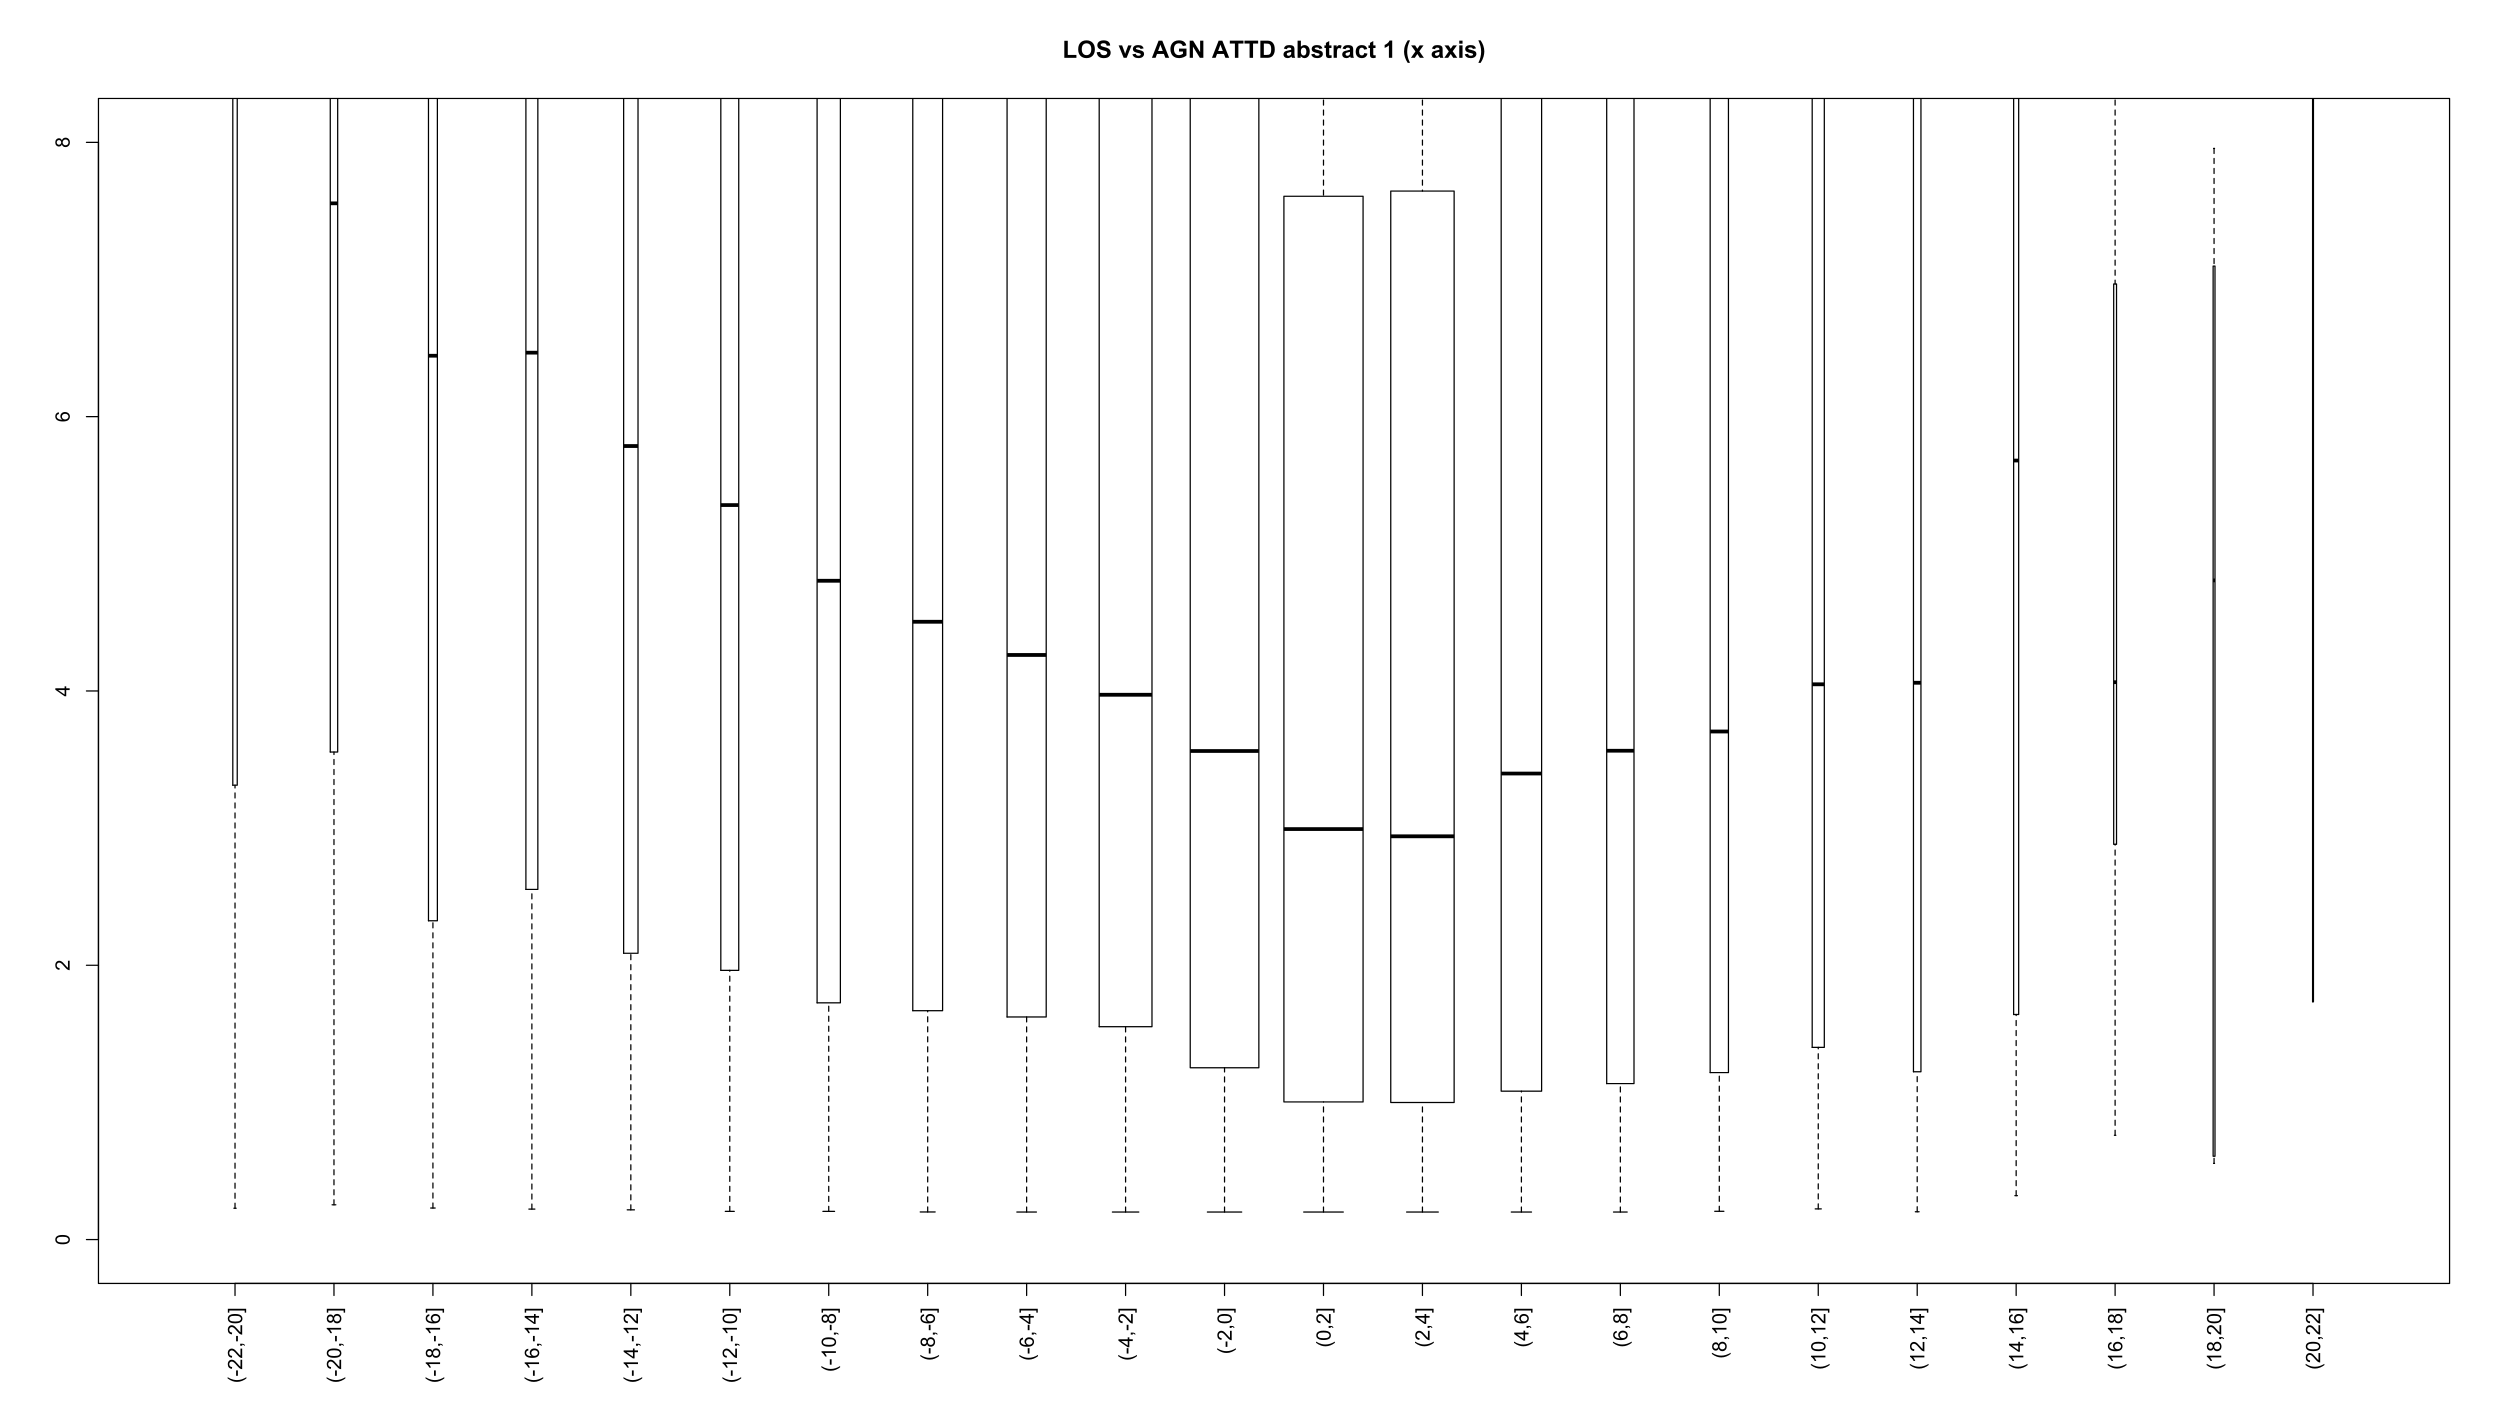 <?xml version="1.0" encoding="UTF-8"?>
<svg xmlns="http://www.w3.org/2000/svg" xmlns:xlink="http://www.w3.org/1999/xlink" width="1499pt" height="843pt" viewBox="0 0 1499 843" version="1.1">
<defs>
<g>
<symbol overflow="visible" id="glyph0-0">
<path style="stroke:none;" d="M 2.523 -2.805 C 1.789 -2.223 0.934 -1.73 -0.051 -1.328 C -1.035 -0.926 -2.055 -0.727 -3.109 -0.727 C -4.039 -0.727 -4.93 -0.875 -5.781 -1.18 C -6.77 -1.527 -7.754 -2.07 -8.734 -2.809 L -8.734 -3.562 C -7.918 -3.09 -7.34 -2.777 -6.996 -2.625 C -6.457 -2.387 -5.895 -2.199 -5.309 -2.062 C -4.574 -1.895 -3.84 -1.809 -3.105 -1.812 C -1.223 -1.809 0.652 -2.395 2.523 -3.562 Z M 2.523 -2.805 "/>
</symbol>
<symbol overflow="visible" id="glyph0-1">
<path style="stroke:none;" d="M -2.578 -0.383 L -3.641 -0.383 L -3.641 -3.621 L -2.578 -3.621 Z M -2.578 -0.383 "/>
</symbol>
<symbol overflow="visible" id="glyph0-2">
<path style="stroke:none;" d="M -1.012 -6.039 L 0 -6.039 L 0 -0.363 C -0.254 -0.355 -0.496 -0.395 -0.734 -0.488 C -1.117 -0.629 -1.5 -0.859 -1.875 -1.18 C -2.25 -1.496 -2.684 -1.957 -3.176 -2.562 C -3.941 -3.492 -4.547 -4.125 -4.992 -4.453 C -5.438 -4.781 -5.859 -4.945 -6.266 -4.945 C -6.68 -4.945 -7.031 -4.793 -7.32 -4.496 C -7.602 -4.195 -7.746 -3.809 -7.75 -3.328 C -7.746 -2.82 -7.594 -2.414 -7.293 -2.109 C -6.984 -1.805 -6.562 -1.648 -6.031 -1.648 L -6.141 -0.562 C -6.945 -0.637 -7.559 -0.914 -7.988 -1.402 C -8.41 -1.883 -8.625 -2.535 -8.625 -3.352 C -8.625 -4.176 -8.395 -4.828 -7.938 -5.309 C -7.48 -5.789 -6.914 -6.027 -6.242 -6.031 C -5.895 -6.027 -5.559 -5.957 -5.227 -5.82 C -4.891 -5.676 -4.539 -5.441 -4.176 -5.117 C -3.805 -4.789 -3.301 -4.25 -2.664 -3.492 C -2.129 -2.859 -1.77 -2.453 -1.582 -2.273 C -1.395 -2.094 -1.203 -1.945 -1.012 -1.828 Z M -1.012 -6.039 "/>
</symbol>
<symbol overflow="visible" id="glyph0-3">
<path style="stroke:none;" d="M 0 -1.066 L -1.203 -1.066 L -1.199 -2.266 L 0 -2.266 C 0.441 -2.262 0.797 -2.184 1.07 -2.031 C 1.34 -1.871 1.551 -1.625 1.699 -1.289 L 1.25 -0.996 C 1.148 -1.215 1.004 -1.379 0.816 -1.488 C 0.625 -1.594 0.355 -1.652 0 -1.664 Z M 0 -1.066 "/>
</symbol>
<symbol overflow="visible" id="glyph0-4">
<path style="stroke:none;" d="M -4.234 -0.5 C -5.246 -0.496 -6.062 -0.602 -6.688 -0.812 C -7.305 -1.02 -7.785 -1.328 -8.121 -1.742 C -8.457 -2.152 -8.625 -2.672 -8.625 -3.301 C -8.625 -3.758 -8.531 -4.164 -8.348 -4.512 C -8.16 -4.859 -7.891 -5.145 -7.543 -5.371 C -7.191 -5.594 -6.766 -5.773 -6.266 -5.906 C -5.762 -6.035 -5.086 -6.098 -4.234 -6.102 C -3.223 -6.098 -2.41 -5.996 -1.793 -5.789 C -1.176 -5.578 -0.695 -5.266 -0.359 -4.859 C -0.02 -4.445 0.145 -3.926 0.148 -3.297 C 0.145 -2.465 -0.148 -1.816 -0.742 -1.348 C -1.457 -0.781 -2.621 -0.496 -4.234 -0.5 Z M -4.234 -1.582 C -2.824 -1.582 -1.887 -1.746 -1.418 -2.074 C -0.949 -2.402 -0.715 -2.809 -0.719 -3.297 C -0.715 -3.777 -0.949 -4.184 -1.422 -4.52 C -1.887 -4.848 -2.824 -5.016 -4.234 -5.016 C -5.648 -5.016 -6.59 -4.848 -7.055 -4.52 C -7.516 -4.188 -7.746 -3.777 -7.75 -3.289 C -7.746 -2.801 -7.543 -2.414 -7.137 -2.129 C -6.613 -1.762 -5.645 -1.582 -4.234 -1.582 Z M -4.234 -1.582 "/>
</symbol>
<symbol overflow="visible" id="glyph0-5">
<path style="stroke:none;" d="M 2.383 -2.555 L 2.383 -0.227 L 1.512 -0.227 L 1.512 -1.5 L -7.719 -1.5 L -7.719 -0.23 L -8.59 -0.23 L -8.59 -2.555 Z M 2.383 -2.555 "/>
</symbol>
<symbol overflow="visible" id="glyph0-6">
<path style="stroke:none;" d="M 0 -4.469 L 0 -3.414 L -6.719 -3.418 C -6.477 -3.16 -6.234 -2.828 -5.996 -2.418 C -5.75 -2.004 -5.57 -1.633 -5.449 -1.309 L -6.469 -1.309 C -6.742 -1.895 -7.078 -2.41 -7.477 -2.852 C -7.871 -3.293 -8.254 -3.605 -8.625 -3.793 L -8.625 -4.473 Z M 0 -4.469 "/>
</symbol>
<symbol overflow="visible" id="glyph0-7">
<path style="stroke:none;" d="M -4.656 -2.121 C -4.816 -1.684 -5.047 -1.359 -5.344 -1.148 C -5.641 -0.938 -5.996 -0.832 -6.41 -0.832 C -7.035 -0.832 -7.559 -1.055 -7.984 -1.504 C -8.41 -1.953 -8.625 -2.551 -8.625 -3.301 C -8.625 -4.047 -8.406 -4.652 -7.973 -5.109 C -7.535 -5.566 -7.004 -5.793 -6.383 -5.797 C -5.977 -5.793 -5.629 -5.688 -5.34 -5.48 C -5.043 -5.27 -4.816 -4.953 -4.656 -4.531 C -4.48 -5.055 -4.203 -5.457 -3.824 -5.734 C -3.438 -6.008 -2.98 -6.145 -2.453 -6.148 C -1.715 -6.145 -1.098 -5.887 -0.602 -5.367 C -0.102 -4.844 0.145 -4.16 0.148 -3.316 C 0.145 -2.469 -0.102 -1.785 -0.605 -1.266 C -1.105 -0.746 -1.734 -0.484 -2.484 -0.488 C -3.039 -0.484 -3.504 -0.625 -3.887 -0.91 C -4.262 -1.191 -4.52 -1.598 -4.656 -2.121 Z M -6.445 -1.91 C -6.039 -1.91 -5.707 -2.039 -5.449 -2.301 C -5.191 -2.562 -5.062 -2.902 -5.062 -3.324 C -5.062 -3.727 -5.188 -4.059 -5.445 -4.32 C -5.695 -4.578 -6.012 -4.711 -6.387 -4.711 C -6.773 -4.711 -7.098 -4.574 -7.363 -4.309 C -7.625 -4.039 -7.758 -3.707 -7.758 -3.312 C -7.758 -2.906 -7.629 -2.574 -7.371 -2.309 C -7.113 -2.043 -6.805 -1.91 -6.445 -1.91 Z M -2.477 -1.57 C -2.176 -1.57 -1.887 -1.641 -1.605 -1.785 C -1.324 -1.926 -1.105 -2.137 -0.949 -2.422 C -0.793 -2.699 -0.715 -3.004 -0.719 -3.328 C -0.715 -3.832 -0.875 -4.246 -1.203 -4.578 C -1.523 -4.902 -1.938 -5.066 -2.441 -5.07 C -2.945 -5.066 -3.367 -4.898 -3.703 -4.562 C -4.035 -4.223 -4.199 -3.801 -4.203 -3.293 C -4.199 -2.797 -4.035 -2.383 -3.711 -2.059 C -3.379 -1.73 -2.969 -1.57 -2.477 -1.57 Z M -2.477 -1.57 "/>
</symbol>
<symbol overflow="visible" id="glyph0-8">
<path style="stroke:none;" d="M -6.484 -5.969 L -6.406 -4.922 C -6.812 -4.828 -7.113 -4.695 -7.305 -4.523 C -7.605 -4.238 -7.758 -3.887 -7.758 -3.469 C -7.758 -3.133 -7.664 -2.836 -7.477 -2.586 C -7.234 -2.25 -6.879 -1.988 -6.414 -1.797 C -5.949 -1.605 -5.289 -1.508 -4.43 -1.5 C -4.812 -1.754 -5.098 -2.062 -5.289 -2.434 C -5.473 -2.797 -5.566 -3.184 -5.57 -3.586 C -5.566 -4.289 -5.309 -4.887 -4.793 -5.383 C -4.277 -5.875 -3.609 -6.121 -2.789 -6.125 C -2.25 -6.121 -1.746 -6.004 -1.285 -5.773 C -0.816 -5.539 -0.461 -5.223 -0.219 -4.816 C 0.027 -4.41 0.145 -3.949 0.148 -3.434 C 0.145 -2.555 -0.176 -1.836 -0.82 -1.285 C -1.469 -0.727 -2.535 -0.449 -4.02 -0.453 C -5.676 -0.449 -6.883 -0.758 -7.641 -1.371 C -8.297 -1.906 -8.625 -2.625 -8.625 -3.535 C -8.625 -4.207 -8.434 -4.762 -8.055 -5.195 C -7.676 -5.625 -7.152 -5.883 -6.484 -5.969 Z M -2.781 -1.664 C -2.418 -1.664 -2.07 -1.738 -1.738 -1.895 C -1.406 -2.043 -1.152 -2.262 -0.98 -2.543 C -0.801 -2.82 -0.715 -3.109 -0.719 -3.414 C -0.715 -3.859 -0.895 -4.242 -1.258 -4.566 C -1.613 -4.883 -2.102 -5.043 -2.723 -5.047 C -3.312 -5.043 -3.781 -4.887 -4.125 -4.57 C -4.469 -4.25 -4.641 -3.852 -4.641 -3.375 C -4.641 -2.898 -4.469 -2.492 -4.129 -2.16 C -3.785 -1.828 -3.336 -1.664 -2.781 -1.664 Z M -2.781 -1.664 "/>
</symbol>
<symbol overflow="visible" id="glyph0-9">
<path style="stroke:none;" d="M 0 -3.879 L -2.055 -3.879 L -2.055 -0.152 L -3.023 -0.152 L -8.59 -4.074 L -8.59 -4.934 L -3.023 -4.934 L -3.023 -6.094 L -2.055 -6.094 L -2.055 -4.934 L 0 -4.934 Z M -3.023 -3.879 L -6.898 -3.879 L -3.023 -1.191 Z M -3.023 -3.879 "/>
</symbol>
<symbol overflow="visible" id="glyph1-0">
<path style="stroke:none;" d="M 1.105 0 L 1.105 -10.223 L 3.184 -10.223 L 3.184 -1.738 L 8.359 -1.738 L 8.359 0 Z M 1.105 0 "/>
</symbol>
<symbol overflow="visible" id="glyph1-1">
<path style="stroke:none;" d="M 0.625 -5.09 C 0.621 -6.137 0.777 -7.02 1.098 -7.734 C 1.328 -8.258 1.648 -8.727 2.055 -9.148 C 2.457 -9.562 2.902 -9.871 3.391 -10.074 C 4.027 -10.344 4.766 -10.48 5.609 -10.484 C 7.125 -10.48 8.344 -10.012 9.258 -9.07 C 10.168 -8.125 10.621 -6.812 10.625 -5.141 C 10.621 -3.473 10.168 -2.172 9.266 -1.234 C 8.359 -0.293 7.152 0.176 5.641 0.176 C 4.105 0.176 2.887 -0.289 1.98 -1.227 C 1.074 -2.156 0.621 -3.445 0.625 -5.09 Z M 2.77 -5.16 C 2.766 -3.992 3.035 -3.105 3.578 -2.504 C 4.113 -1.898 4.797 -1.598 5.633 -1.602 C 6.457 -1.598 7.137 -1.898 7.672 -2.496 C 8.203 -3.094 8.473 -3.988 8.473 -5.188 C 8.473 -6.367 8.211 -7.25 7.695 -7.832 C 7.172 -8.41 6.484 -8.699 5.633 -8.703 C 4.77 -8.699 4.078 -8.406 3.555 -7.82 C 3.027 -7.23 2.766 -6.344 2.77 -5.16 Z M 2.77 -5.16 "/>
</symbol>
<symbol overflow="visible" id="glyph1-2">
<path style="stroke:none;" d="M 0.52 -3.355 L 2.547 -3.551 C 2.664 -2.871 2.91 -2.371 3.285 -2.051 C 3.656 -1.73 4.16 -1.57 4.797 -1.574 C 5.465 -1.57 5.969 -1.711 6.309 -2 C 6.648 -2.281 6.82 -2.613 6.82 -2.996 C 6.82 -3.234 6.746 -3.441 6.605 -3.617 C 6.457 -3.785 6.207 -3.934 5.855 -4.062 C 5.609 -4.145 5.055 -4.297 4.191 -4.516 C 3.07 -4.789 2.289 -5.129 1.844 -5.535 C 1.207 -6.098 0.891 -6.789 0.895 -7.609 C 0.891 -8.129 1.039 -8.617 1.34 -9.078 C 1.633 -9.531 2.062 -9.883 2.625 -10.125 C 3.184 -10.363 3.859 -10.48 4.656 -10.484 C 5.945 -10.48 6.918 -10.199 7.574 -9.633 C 8.227 -9.062 8.57 -8.305 8.605 -7.363 L 6.523 -7.27 C 6.43 -7.797 6.238 -8.18 5.949 -8.414 C 5.652 -8.645 5.215 -8.758 4.633 -8.762 C 4.027 -8.758 3.555 -8.633 3.215 -8.387 C 2.992 -8.223 2.883 -8.012 2.883 -7.75 C 2.883 -7.504 2.984 -7.293 3.191 -7.121 C 3.453 -6.898 4.09 -6.672 5.105 -6.434 C 6.113 -6.191 6.863 -5.941 7.352 -5.691 C 7.832 -5.434 8.211 -5.086 8.488 -4.645 C 8.762 -4.199 8.898 -3.652 8.902 -3.004 C 8.898 -2.41 8.734 -1.855 8.41 -1.344 C 8.078 -0.824 7.613 -0.441 7.016 -0.191 C 6.414 0.059 5.668 0.18 4.773 0.184 C 3.469 0.18 2.469 -0.117 1.77 -0.719 C 1.07 -1.32 0.652 -2.199 0.52 -3.355 Z M 0.52 -3.355 "/>
</symbol>
<symbol overflow="visible" id="glyph1-3">
<path style="stroke:none;" d=""/>
</symbol>
<symbol overflow="visible" id="glyph1-4">
<path style="stroke:none;" d="M 3.086 0 L 0.078 -7.469 L 2.152 -7.469 L 3.559 -3.656 L 3.965 -2.383 C 4.07 -2.703 4.137 -2.918 4.168 -3.023 C 4.23 -3.234 4.301 -3.445 4.379 -3.656 L 5.801 -7.469 L 7.832 -7.469 L 4.867 0 Z M 3.086 0 "/>
</symbol>
<symbol overflow="visible" id="glyph1-5">
<path style="stroke:none;" d="M 0.336 -2.129 L 2.32 -2.434 C 2.402 -2.043 2.57 -1.75 2.832 -1.555 C 3.086 -1.352 3.449 -1.254 3.918 -1.258 C 4.426 -1.254 4.809 -1.348 5.07 -1.539 C 5.238 -1.668 5.324 -1.844 5.328 -2.066 C 5.324 -2.215 5.277 -2.34 5.188 -2.441 C 5.086 -2.531 4.867 -2.617 4.527 -2.699 C 2.93 -3.047 1.918 -3.367 1.496 -3.664 C 0.902 -4.062 0.609 -4.625 0.613 -5.344 C 0.609 -5.988 0.863 -6.531 1.379 -6.973 C 1.887 -7.414 2.68 -7.633 3.754 -7.637 C 4.773 -7.633 5.531 -7.469 6.031 -7.137 C 6.523 -6.801 6.867 -6.309 7.059 -5.66 L 5.195 -5.316 C 5.113 -5.602 4.961 -5.824 4.742 -5.98 C 4.516 -6.133 4.199 -6.211 3.789 -6.215 C 3.266 -6.211 2.895 -6.137 2.672 -5.996 C 2.52 -5.891 2.441 -5.758 2.445 -5.598 C 2.441 -5.453 2.508 -5.336 2.645 -5.238 C 2.816 -5.105 3.434 -4.918 4.488 -4.684 C 5.539 -4.441 6.273 -4.148 6.695 -3.805 C 7.105 -3.449 7.312 -2.961 7.312 -2.336 C 7.312 -1.648 7.023 -1.059 6.453 -0.57 C 5.879 -0.078 5.035 0.164 3.918 0.168 C 2.898 0.164 2.094 -0.039 1.5 -0.449 C 0.906 -0.859 0.516 -1.418 0.336 -2.129 Z M 0.336 -2.129 "/>
</symbol>
<symbol overflow="visible" id="glyph1-6">
<path style="stroke:none;" d="M 10.344 0 L 8.078 0 L 7.18 -2.34 L 3.059 -2.34 L 2.207 0 L 0 0 L 4.016 -10.309 L 6.215 -10.309 Z M 6.512 -4.078 L 5.09 -7.902 L 3.699 -4.078 Z M 6.512 -4.078 "/>
</symbol>
<symbol overflow="visible" id="glyph1-7">
<path style="stroke:none;" d="M 5.844 -3.789 L 5.844 -5.527 L 10.328 -5.527 L 10.328 -1.422 C 9.891 -0.996 9.258 -0.625 8.434 -0.305 C 7.602 0.016 6.766 0.176 5.922 0.176 C 4.84 0.176 3.898 -0.047 3.102 -0.5 C 2.297 -0.949 1.695 -1.598 1.293 -2.441 C 0.887 -3.281 0.684 -4.195 0.688 -5.188 C 0.684 -6.258 0.91 -7.215 1.363 -8.051 C 1.812 -8.883 2.473 -9.52 3.34 -9.969 C 4 -10.309 4.82 -10.48 5.809 -10.484 C 7.082 -10.48 8.082 -10.215 8.805 -9.68 C 9.523 -9.141 9.988 -8.398 10.195 -7.453 L 8.129 -7.066 C 7.98 -7.57 7.707 -7.969 7.309 -8.262 C 6.902 -8.555 6.402 -8.699 5.809 -8.703 C 4.895 -8.699 4.172 -8.414 3.637 -7.84 C 3.098 -7.262 2.828 -6.406 2.832 -5.273 C 2.828 -4.047 3.102 -3.129 3.648 -2.52 C 4.191 -1.906 4.902 -1.598 5.785 -1.602 C 6.219 -1.598 6.656 -1.684 7.098 -1.859 C 7.531 -2.027 7.91 -2.234 8.227 -2.48 L 8.227 -3.789 Z M 5.844 -3.789 "/>
</symbol>
<symbol overflow="visible" id="glyph1-8">
<path style="stroke:none;" d="M 1.07 0 L 1.07 -10.309 L 3.094 -10.309 L 7.312 -3.426 L 7.312 -10.309 L 9.246 -10.309 L 9.246 0 L 7.156 0 L 3.004 -6.723 L 3.004 0 Z M 1.07 0 "/>
</symbol>
<symbol overflow="visible" id="glyph1-9">
<path style="stroke:none;" d="M 3.367 0 L 3.367 -8.562 L 0.309 -8.562 L 0.309 -10.309 L 8.5 -10.309 L 8.5 -8.562 L 5.449 -8.562 L 5.449 0 Z M 3.367 0 "/>
</symbol>
<symbol overflow="visible" id="glyph1-10">
<path style="stroke:none;" d="M 1.039 -10.309 L 4.844 -10.309 C 5.699 -10.305 6.352 -10.238 6.805 -10.109 C 7.406 -9.93 7.926 -9.613 8.359 -9.16 C 8.789 -8.703 9.117 -8.148 9.344 -7.492 C 9.566 -6.832 9.68 -6.02 9.684 -5.055 C 9.68 -4.203 9.574 -3.473 9.367 -2.863 C 9.105 -2.109 8.738 -1.5 8.262 -1.039 C 7.898 -0.684 7.41 -0.41 6.801 -0.219 C 6.336 -0.07 5.723 0 4.957 0 L 1.039 0 Z M 3.121 -8.562 L 3.121 -1.738 L 4.676 -1.738 C 5.254 -1.734 5.672 -1.766 5.934 -1.836 C 6.27 -1.914 6.551 -2.059 6.773 -2.262 C 6.996 -2.465 7.176 -2.797 7.32 -3.258 C 7.457 -3.719 7.527 -4.348 7.531 -5.148 C 7.527 -5.941 7.457 -6.551 7.32 -6.98 C 7.176 -7.402 6.98 -7.738 6.727 -7.98 C 6.473 -8.219 6.152 -8.379 5.766 -8.465 C 5.473 -8.527 4.902 -8.559 4.059 -8.562 Z M 3.121 -8.562 "/>
</symbol>
<symbol overflow="visible" id="glyph1-11">
<path style="stroke:none;" d="M 2.512 -5.188 L 0.719 -5.512 C 0.918 -6.23 1.266 -6.766 1.758 -7.113 C 2.25 -7.461 2.98 -7.633 3.953 -7.637 C 4.832 -7.633 5.488 -7.531 5.918 -7.324 C 6.348 -7.113 6.648 -6.848 6.828 -6.527 C 7 -6.207 7.09 -5.617 7.094 -4.762 L 7.074 -2.453 C 7.07 -1.793 7.102 -1.309 7.168 -1 C 7.227 -0.688 7.348 -0.355 7.523 0 L 5.57 0 C 5.516 -0.129 5.453 -0.32 5.379 -0.582 C 5.344 -0.695 5.32 -0.773 5.309 -0.816 C 4.969 -0.484 4.605 -0.238 4.223 -0.078 C 3.836 0.086 3.426 0.164 2.996 0.168 C 2.223 0.164 1.617 -0.043 1.176 -0.457 C 0.73 -0.871 0.508 -1.398 0.512 -2.039 C 0.508 -2.461 0.609 -2.836 0.812 -3.168 C 1.012 -3.496 1.293 -3.75 1.66 -3.926 C 2.02 -4.102 2.547 -4.254 3.234 -4.387 C 4.156 -4.559 4.793 -4.719 5.152 -4.871 L 5.152 -5.07 C 5.148 -5.445 5.055 -5.719 4.871 -5.883 C 4.68 -6.043 4.328 -6.121 3.812 -6.125 C 3.457 -6.121 3.184 -6.055 2.988 -5.918 C 2.789 -5.777 2.629 -5.531 2.512 -5.188 Z M 5.152 -3.586 C 4.895 -3.5 4.496 -3.398 3.949 -3.285 C 3.402 -3.164 3.043 -3.047 2.875 -2.938 C 2.613 -2.75 2.484 -2.52 2.488 -2.242 C 2.484 -1.965 2.586 -1.727 2.797 -1.523 C 3 -1.32 3.266 -1.219 3.586 -1.223 C 3.941 -1.219 4.281 -1.336 4.605 -1.574 C 4.844 -1.75 5 -1.969 5.078 -2.23 C 5.125 -2.395 5.148 -2.715 5.152 -3.191 Z M 5.152 -3.586 "/>
</symbol>
<symbol overflow="visible" id="glyph1-12">
<path style="stroke:none;" d="M 0.949 0 L 0.949 -10.309 L 2.926 -10.309 L 2.926 -6.594 C 3.531 -7.285 4.254 -7.633 5.09 -7.637 C 5.996 -7.633 6.75 -7.305 7.348 -6.648 C 7.941 -5.988 8.238 -5.043 8.242 -3.812 C 8.238 -2.535 7.934 -1.551 7.328 -0.863 C 6.719 -0.176 5.98 0.164 5.117 0.168 C 4.688 0.164 4.27 0.059 3.855 -0.152 C 3.441 -0.363 3.082 -0.676 2.785 -1.098 L 2.785 0 Z M 2.91 -3.895 C 2.906 -3.117 3.027 -2.547 3.277 -2.18 C 3.613 -1.652 4.07 -1.387 4.641 -1.391 C 5.074 -1.387 5.445 -1.574 5.754 -1.949 C 6.059 -2.32 6.211 -2.906 6.215 -3.711 C 6.211 -4.562 6.055 -5.18 5.75 -5.559 C 5.438 -5.934 5.043 -6.121 4.562 -6.125 C 4.086 -6.121 3.691 -5.938 3.379 -5.57 C 3.062 -5.199 2.906 -4.641 2.91 -3.895 Z M 2.91 -3.895 "/>
</symbol>
<symbol overflow="visible" id="glyph1-13">
<path style="stroke:none;" d="M 4.457 -7.469 L 4.457 -5.891 L 3.109 -5.891 L 3.109 -2.883 C 3.105 -2.273 3.117 -1.918 3.145 -1.816 C 3.168 -1.715 3.227 -1.629 3.32 -1.566 C 3.41 -1.496 3.523 -1.465 3.656 -1.469 C 3.836 -1.465 4.098 -1.527 4.449 -1.66 L 4.621 -0.125 C 4.156 0.07 3.637 0.164 3.059 0.168 C 2.699 0.164 2.375 0.105 2.094 -0.012 C 1.805 -0.129 1.598 -0.281 1.465 -0.473 C 1.332 -0.66 1.238 -0.918 1.188 -1.246 C 1.145 -1.473 1.125 -1.938 1.125 -2.637 L 1.125 -5.891 L 0.219 -5.891 L 0.219 -7.469 L 1.125 -7.469 L 1.125 -8.949 L 3.109 -10.105 L 3.109 -7.469 Z M 4.457 -7.469 "/>
</symbol>
<symbol overflow="visible" id="glyph1-14">
<path style="stroke:none;" d="M 2.926 0 L 0.949 0 L 0.949 -7.469 L 2.785 -7.469 L 2.785 -6.406 C 3.094 -6.902 3.375 -7.234 3.629 -7.395 C 3.879 -7.555 4.164 -7.633 4.484 -7.637 C 4.93 -7.633 5.363 -7.508 5.785 -7.262 L 5.176 -5.539 C 4.84 -5.75 4.531 -5.859 4.246 -5.863 C 3.969 -5.859 3.734 -5.781 3.543 -5.633 C 3.348 -5.477 3.195 -5.203 3.09 -4.809 C 2.977 -4.406 2.922 -3.57 2.926 -2.305 Z M 2.926 0 "/>
</symbol>
<symbol overflow="visible" id="glyph1-15">
<path style="stroke:none;" d="M 7.543 -5.258 L 5.598 -4.906 C 5.527 -5.293 5.379 -5.586 5.148 -5.785 C 4.914 -5.98 4.613 -6.082 4.246 -6.082 C 3.75 -6.082 3.355 -5.91 3.066 -5.57 C 2.77 -5.23 2.625 -4.664 2.629 -3.867 C 2.625 -2.98 2.773 -2.352 3.074 -1.988 C 3.371 -1.621 3.77 -1.441 4.273 -1.441 C 4.645 -1.441 4.953 -1.547 5.195 -1.762 C 5.434 -1.973 5.602 -2.34 5.703 -2.863 L 7.645 -2.531 C 7.438 -1.641 7.051 -0.965 6.48 -0.512 C 5.91 -0.059 5.145 0.164 4.184 0.168 C 3.09 0.164 2.219 -0.176 1.57 -0.863 C 0.922 -1.551 0.598 -2.508 0.598 -3.727 C 0.598 -4.957 0.922 -5.914 1.574 -6.605 C 2.223 -7.289 3.105 -7.633 4.219 -7.637 C 5.125 -7.633 5.848 -7.438 6.387 -7.047 C 6.922 -6.652 7.305 -6.055 7.543 -5.258 Z M 7.543 -5.258 "/>
</symbol>
<symbol overflow="visible" id="glyph1-16">
<path style="stroke:none;" d="M 5.668 0 L 3.691 0 L 3.691 -7.445 C 2.969 -6.77 2.117 -6.27 1.141 -5.949 L 1.141 -7.742 C 1.652 -7.906 2.211 -8.227 2.82 -8.699 C 3.422 -9.168 3.836 -9.719 4.062 -10.352 L 5.668 -10.352 Z M 5.668 0 "/>
</symbol>
<symbol overflow="visible" id="glyph1-17">
<path style="stroke:none;" d="M 4.309 3.031 L 2.953 3.031 C 2.234 1.945 1.688 0.824 1.316 -0.344 C 0.938 -1.508 0.75 -2.637 0.754 -3.734 C 0.75 -5.086 0.98 -6.367 1.449 -7.578 C 1.848 -8.625 2.359 -9.594 2.98 -10.484 L 4.332 -10.484 C 3.684 -9.059 3.242 -7.852 3.004 -6.855 C 2.762 -5.859 2.641 -4.805 2.645 -3.691 C 2.641 -2.922 2.715 -2.133 2.859 -1.328 C 3 -0.52 3.195 0.242 3.445 0.969 C 3.609 1.445 3.895 2.133 4.309 3.031 Z M 4.309 3.031 "/>
</symbol>
<symbol overflow="visible" id="glyph1-18">
<path style="stroke:none;" d="M 0.086 0 L 2.777 -3.848 L 0.195 -7.469 L 2.609 -7.469 L 3.93 -5.414 L 5.324 -7.469 L 7.645 -7.469 L 5.113 -3.93 L 7.875 0 L 5.449 0 L 3.93 -2.312 L 2.398 0 Z M 0.086 0 "/>
</symbol>
<symbol overflow="visible" id="glyph1-19">
<path style="stroke:none;" d="M 1.035 -8.48 L 1.035 -10.309 L 3.008 -10.309 L 3.008 -8.48 Z M 1.035 0 L 1.035 -7.469 L 3.008 -7.469 L 3.008 0 Z M 1.035 0 "/>
</symbol>
<symbol overflow="visible" id="glyph1-20">
<path style="stroke:none;" d="M 0.484 3.031 C 0.871 2.191 1.145 1.551 1.309 1.109 C 1.465 0.66 1.613 0.152 1.75 -0.43 C 1.883 -1.008 1.984 -1.559 2.051 -2.082 C 2.117 -2.602 2.148 -3.141 2.152 -3.691 C 2.148 -4.805 2.031 -5.859 1.793 -6.855 C 1.551 -7.852 1.109 -9.059 0.473 -10.484 L 1.812 -10.484 C 2.516 -9.473 3.066 -8.406 3.461 -7.277 C 3.852 -6.145 4.047 -4.996 4.051 -3.84 C 4.047 -2.855 3.895 -1.805 3.586 -0.688 C 3.234 0.57 2.652 1.805 1.848 3.031 Z M 0.484 3.031 "/>
</symbol>
</g>
<clipPath id="clip1">
  <path d="M 59.039 59.039 L 1469.758 59.039 L 1469.758 770.559 L 59.039 770.559 Z M 59.039 59.039 "/>
</clipPath>
</defs>
<g id="surface1">
<rect x="0" y="0" width="1499" height="843" style="fill:rgb(100%,100%,100%);fill-opacity:1;stroke:none;"/>
<g clip-path="url(#clip1)" clip-rule="nonzero">
<path style=" stroke:none;fill-rule:nonzero;fill:rgb(100%,100%,100%);fill-opacity:1;" d="M 139.59 470.809 L 142.246 470.809 L 142.246 0 L 139.59 0 Z M 139.59 470.809 "/>
<path style="fill:none;stroke-width:2.25;stroke-linecap:butt;stroke-linejoin:round;stroke:rgb(0%,0%,0%);stroke-opacity:1;stroke-miterlimit:10;" d="M 139.59 4.605 L 142.246 4.605 "/>
<path style="fill:none;stroke-width:0.75;stroke-linecap:round;stroke-linejoin:round;stroke:rgb(0%,0%,0%);stroke-opacity:1;stroke-dasharray:3,3;stroke-miterlimit:10;" d="M 140.918 724.457 L 140.918 470.809 "/>
<path style="fill:none;stroke-width:0.75;stroke-linecap:round;stroke-linejoin:round;stroke:rgb(0%,0%,0%);stroke-opacity:1;stroke-miterlimit:10;" d="M 140.254 724.457 L 141.582 724.457 "/>
<path style="fill:none;stroke-width:0.75;stroke-linecap:round;stroke-linejoin:round;stroke:rgb(0%,0%,0%);stroke-opacity:1;stroke-miterlimit:10;" d="M 139.59 470.809 L 142.246 470.809 L 142.246 0 "/>
<path style="fill:none;stroke-width:0.75;stroke-linecap:round;stroke-linejoin:round;stroke:rgb(0%,0%,0%);stroke-opacity:1;stroke-miterlimit:10;" d="M 139.59 0 L 139.59 470.809 "/>
<path style=" stroke:none;fill-rule:nonzero;fill:rgb(100%,100%,100%);fill-opacity:1;" d="M 198.027 450.906 L 202.473 450.906 L 202.473 0 L 198.027 0 Z M 198.027 450.906 "/>
<path style="fill:none;stroke-width:2.25;stroke-linecap:butt;stroke-linejoin:round;stroke:rgb(0%,0%,0%);stroke-opacity:1;stroke-miterlimit:10;" d="M 198.027 121.906 L 202.473 121.906 "/>
<path style="fill:none;stroke-width:0.75;stroke-linecap:round;stroke-linejoin:round;stroke:rgb(0%,0%,0%);stroke-opacity:1;stroke-dasharray:3,3;stroke-miterlimit:10;" d="M 200.25 722.398 L 200.25 450.906 "/>
<path style="fill:none;stroke-width:0.75;stroke-linecap:round;stroke-linejoin:round;stroke:rgb(0%,0%,0%);stroke-opacity:1;stroke-miterlimit:10;" d="M 199.137 722.398 L 201.359 722.398 "/>
<path style="fill:none;stroke-width:0.75;stroke-linecap:round;stroke-linejoin:round;stroke:rgb(0%,0%,0%);stroke-opacity:1;stroke-miterlimit:10;" d="M 198.027 450.906 L 202.473 450.906 L 202.473 0 "/>
<path style="fill:none;stroke-width:0.75;stroke-linecap:round;stroke-linejoin:round;stroke:rgb(0%,0%,0%);stroke-opacity:1;stroke-miterlimit:10;" d="M 198.027 0 L 198.027 450.906 "/>
<path style=" stroke:none;fill-rule:nonzero;fill:rgb(100%,100%,100%);fill-opacity:1;" d="M 256.914 552.102 L 262.25 552.102 L 262.25 0 L 256.914 0 Z M 256.914 552.102 "/>
<path style="fill:none;stroke-width:2.25;stroke-linecap:butt;stroke-linejoin:round;stroke:rgb(0%,0%,0%);stroke-opacity:1;stroke-miterlimit:10;" d="M 256.914 213.309 L 262.25 213.309 "/>
<path style="fill:none;stroke-width:0.75;stroke-linecap:round;stroke-linejoin:round;stroke:rgb(0%,0%,0%);stroke-opacity:1;stroke-dasharray:3,3;stroke-miterlimit:10;" d="M 259.582 724.34 L 259.582 552.102 "/>
<path style="fill:none;stroke-width:0.75;stroke-linecap:round;stroke-linejoin:round;stroke:rgb(0%,0%,0%);stroke-opacity:1;stroke-miterlimit:10;" d="M 258.246 724.34 L 260.914 724.34 "/>
<path style="fill:none;stroke-width:0.75;stroke-linecap:round;stroke-linejoin:round;stroke:rgb(0%,0%,0%);stroke-opacity:1;stroke-miterlimit:10;" d="M 256.914 552.102 L 262.25 552.102 L 262.25 0 "/>
<path style="fill:none;stroke-width:0.75;stroke-linecap:round;stroke-linejoin:round;stroke:rgb(0%,0%,0%);stroke-opacity:1;stroke-miterlimit:10;" d="M 256.914 0 L 256.914 552.102 "/>
<path style=" stroke:none;fill-rule:nonzero;fill:rgb(100%,100%,100%);fill-opacity:1;" d="M 315.332 533.285 L 322.492 533.285 L 322.492 0 L 315.332 0 Z M 315.332 533.285 "/>
<path style="fill:none;stroke-width:2.25;stroke-linecap:butt;stroke-linejoin:round;stroke:rgb(0%,0%,0%);stroke-opacity:1;stroke-miterlimit:10;" d="M 315.332 211.449 L 322.492 211.449 "/>
<path style="fill:none;stroke-width:0.75;stroke-linecap:round;stroke-linejoin:round;stroke:rgb(0%,0%,0%);stroke-opacity:1;stroke-dasharray:3,3;stroke-miterlimit:10;" d="M 318.914 724.969 L 318.914 533.285 "/>
<path style="fill:none;stroke-width:0.75;stroke-linecap:round;stroke-linejoin:round;stroke:rgb(0%,0%,0%);stroke-opacity:1;stroke-miterlimit:10;" d="M 317.121 724.969 L 320.703 724.969 "/>
<path style="fill:none;stroke-width:0.75;stroke-linecap:round;stroke-linejoin:round;stroke:rgb(0%,0%,0%);stroke-opacity:1;stroke-miterlimit:10;" d="M 315.332 533.285 L 322.492 533.285 L 322.492 0 "/>
<path style="fill:none;stroke-width:0.75;stroke-linecap:round;stroke-linejoin:round;stroke:rgb(0%,0%,0%);stroke-opacity:1;stroke-miterlimit:10;" d="M 315.332 0 L 315.332 533.285 "/>
<path style=" stroke:none;fill-rule:nonzero;fill:rgb(100%,100%,100%);fill-opacity:1;" d="M 373.934 571.578 L 382.555 571.578 L 382.555 0 L 373.934 0 Z M 373.934 571.578 "/>
<path style="fill:none;stroke-width:2.25;stroke-linecap:butt;stroke-linejoin:round;stroke:rgb(0%,0%,0%);stroke-opacity:1;stroke-miterlimit:10;" d="M 373.934 267.445 L 382.555 267.445 "/>
<path style="fill:none;stroke-width:0.75;stroke-linecap:round;stroke-linejoin:round;stroke:rgb(0%,0%,0%);stroke-opacity:1;stroke-dasharray:3,3;stroke-miterlimit:10;" d="M 378.246 725.426 L 378.246 571.578 "/>
<path style="fill:none;stroke-width:0.75;stroke-linecap:round;stroke-linejoin:round;stroke:rgb(0%,0%,0%);stroke-opacity:1;stroke-miterlimit:10;" d="M 376.09 725.426 L 380.398 725.426 "/>
<path style="fill:none;stroke-width:0.75;stroke-linecap:round;stroke-linejoin:round;stroke:rgb(0%,0%,0%);stroke-opacity:1;stroke-miterlimit:10;" d="M 373.934 571.578 L 382.555 571.578 L 382.555 0 "/>
<path style="fill:none;stroke-width:0.75;stroke-linecap:round;stroke-linejoin:round;stroke:rgb(0%,0%,0%);stroke-opacity:1;stroke-miterlimit:10;" d="M 373.934 0 L 373.934 571.578 "/>
<path style=" stroke:none;fill-rule:nonzero;fill:rgb(100%,100%,100%);fill-opacity:1;" d="M 432.203 581.828 L 442.949 581.828 L 442.949 0 L 432.203 0 Z M 432.203 581.828 "/>
<path style="fill:none;stroke-width:2.25;stroke-linecap:butt;stroke-linejoin:round;stroke:rgb(0%,0%,0%);stroke-opacity:1;stroke-miterlimit:10;" d="M 432.203 302.824 L 442.949 302.824 "/>
<path style="fill:none;stroke-width:0.75;stroke-linecap:round;stroke-linejoin:round;stroke:rgb(0%,0%,0%);stroke-opacity:1;stroke-dasharray:3,3;stroke-miterlimit:10;" d="M 437.574 726.34 L 437.574 581.828 "/>
<path style="fill:none;stroke-width:0.75;stroke-linecap:round;stroke-linejoin:round;stroke:rgb(0%,0%,0%);stroke-opacity:1;stroke-miterlimit:10;" d="M 434.891 726.34 L 440.262 726.34 "/>
<path style="fill:none;stroke-width:0.75;stroke-linecap:round;stroke-linejoin:round;stroke:rgb(0%,0%,0%);stroke-opacity:1;stroke-miterlimit:10;" d="M 432.203 581.828 L 442.949 581.828 L 442.949 0 "/>
<path style="fill:none;stroke-width:0.75;stroke-linecap:round;stroke-linejoin:round;stroke:rgb(0%,0%,0%);stroke-opacity:1;stroke-miterlimit:10;" d="M 432.203 0 L 432.203 581.828 "/>
<path style=" stroke:none;fill-rule:nonzero;fill:rgb(100%,100%,100%);fill-opacity:1;" d="M 489.926 601.301 L 503.891 601.301 L 503.891 0 L 489.926 0 Z M 489.926 601.301 "/>
<path style="fill:none;stroke-width:2.25;stroke-linecap:butt;stroke-linejoin:round;stroke:rgb(0%,0%,0%);stroke-opacity:1;stroke-miterlimit:10;" d="M 489.926 348.227 L 503.891 348.227 "/>
<path style="fill:none;stroke-width:0.75;stroke-linecap:round;stroke-linejoin:round;stroke:rgb(0%,0%,0%);stroke-opacity:1;stroke-dasharray:3,3;stroke-miterlimit:10;" d="M 496.906 726.34 L 496.906 601.301 "/>
<path style="fill:none;stroke-width:0.75;stroke-linecap:round;stroke-linejoin:round;stroke:rgb(0%,0%,0%);stroke-opacity:1;stroke-miterlimit:10;" d="M 493.418 726.34 L 500.398 726.34 "/>
<path style="fill:none;stroke-width:0.75;stroke-linecap:round;stroke-linejoin:round;stroke:rgb(0%,0%,0%);stroke-opacity:1;stroke-miterlimit:10;" d="M 489.926 601.301 L 503.891 601.301 L 503.891 0 "/>
<path style="fill:none;stroke-width:0.75;stroke-linecap:round;stroke-linejoin:round;stroke:rgb(0%,0%,0%);stroke-opacity:1;stroke-miterlimit:10;" d="M 489.926 0 L 489.926 601.301 "/>
<path style=" stroke:none;fill-rule:nonzero;fill:rgb(100%,100%,100%);fill-opacity:1;" d="M 547.301 606.012 L 565.18 606.012 L 565.18 0 L 547.301 0 Z M 547.301 606.012 "/>
<path style="fill:none;stroke-width:2.25;stroke-linecap:butt;stroke-linejoin:round;stroke:rgb(0%,0%,0%);stroke-opacity:1;stroke-miterlimit:10;" d="M 547.301 372.812 L 565.18 372.812 "/>
<path style="fill:none;stroke-width:0.75;stroke-linecap:round;stroke-linejoin:round;stroke:rgb(0%,0%,0%);stroke-opacity:1;stroke-dasharray:3,3;stroke-miterlimit:10;" d="M 556.238 726.684 L 556.238 606.012 "/>
<path style="fill:none;stroke-width:0.75;stroke-linecap:round;stroke-linejoin:round;stroke:rgb(0%,0%,0%);stroke-opacity:1;stroke-miterlimit:10;" d="M 551.77 726.684 L 560.711 726.684 "/>
<path style="fill:none;stroke-width:0.75;stroke-linecap:round;stroke-linejoin:round;stroke:rgb(0%,0%,0%);stroke-opacity:1;stroke-miterlimit:10;" d="M 547.301 606.012 L 565.18 606.012 L 565.18 0 "/>
<path style="fill:none;stroke-width:0.75;stroke-linecap:round;stroke-linejoin:round;stroke:rgb(0%,0%,0%);stroke-opacity:1;stroke-miterlimit:10;" d="M 547.301 0 L 547.301 606.012 "/>
<path style=" stroke:none;fill-rule:nonzero;fill:rgb(100%,100%,100%);fill-opacity:1;" d="M 603.84 609.781 L 627.305 609.781 L 627.305 0 L 603.84 0 Z M 603.84 609.781 "/>
<path style="fill:none;stroke-width:2.25;stroke-linecap:butt;stroke-linejoin:round;stroke:rgb(0%,0%,0%);stroke-opacity:1;stroke-miterlimit:10;" d="M 603.84 392.715 L 627.305 392.715 "/>
<path style="fill:none;stroke-width:0.75;stroke-linecap:round;stroke-linejoin:round;stroke:rgb(0%,0%,0%);stroke-opacity:1;stroke-dasharray:3,3;stroke-miterlimit:10;" d="M 615.57 726.738 L 615.57 609.781 "/>
<path style="fill:none;stroke-width:0.75;stroke-linecap:round;stroke-linejoin:round;stroke:rgb(0%,0%,0%);stroke-opacity:1;stroke-miterlimit:10;" d="M 609.703 726.738 L 621.438 726.738 "/>
<path style="fill:none;stroke-width:0.75;stroke-linecap:round;stroke-linejoin:round;stroke:rgb(0%,0%,0%);stroke-opacity:1;stroke-miterlimit:10;" d="M 603.84 609.781 L 627.305 609.781 L 627.305 0 "/>
<path style="fill:none;stroke-width:0.75;stroke-linecap:round;stroke-linejoin:round;stroke:rgb(0%,0%,0%);stroke-opacity:1;stroke-miterlimit:10;" d="M 603.84 0 L 603.84 609.781 "/>
<path style=" stroke:none;fill-rule:nonzero;fill:rgb(100%,100%,100%);fill-opacity:1;" d="M 659.078 615.605 L 690.727 615.605 L 690.727 0 L 659.078 0 Z M 659.078 615.605 "/>
<path style="fill:none;stroke-width:2.25;stroke-linecap:butt;stroke-linejoin:round;stroke:rgb(0%,0%,0%);stroke-opacity:1;stroke-miterlimit:10;" d="M 659.078 416.586 L 690.727 416.586 "/>
<path style="fill:none;stroke-width:0.75;stroke-linecap:round;stroke-linejoin:round;stroke:rgb(0%,0%,0%);stroke-opacity:1;stroke-dasharray:3,3;stroke-miterlimit:10;" d="M 674.902 726.738 L 674.902 615.605 "/>
<path style="fill:none;stroke-width:0.75;stroke-linecap:round;stroke-linejoin:round;stroke:rgb(0%,0%,0%);stroke-opacity:1;stroke-miterlimit:10;" d="M 666.988 726.738 L 682.816 726.738 "/>
<path style="fill:none;stroke-width:0.75;stroke-linecap:round;stroke-linejoin:round;stroke:rgb(0%,0%,0%);stroke-opacity:1;stroke-miterlimit:10;" d="M 659.078 615.605 L 690.727 615.605 L 690.727 0 "/>
<path style="fill:none;stroke-width:0.75;stroke-linecap:round;stroke-linejoin:round;stroke:rgb(0%,0%,0%);stroke-opacity:1;stroke-miterlimit:10;" d="M 659.078 0 L 659.078 615.605 "/>
<path style=" stroke:none;fill-rule:nonzero;fill:rgb(100%,100%,100%);fill-opacity:1;" d="M 713.66 640.223 L 754.809 640.223 L 754.809 31.875 L 713.66 31.875 Z M 713.66 640.223 "/>
<path style="fill:none;stroke-width:2.25;stroke-linecap:butt;stroke-linejoin:round;stroke:rgb(0%,0%,0%);stroke-opacity:1;stroke-miterlimit:10;" d="M 713.66 450.309 L 754.809 450.309 "/>
<path style="fill:none;stroke-width:0.75;stroke-linecap:round;stroke-linejoin:round;stroke:rgb(0%,0%,0%);stroke-opacity:1;stroke-dasharray:3,3;stroke-miterlimit:10;" d="M 734.234 726.738 L 734.234 640.223 "/>
<path style="fill:none;stroke-width:0.75;stroke-linecap:round;stroke-linejoin:round;stroke:rgb(0%,0%,0%);stroke-opacity:1;stroke-dasharray:3,3;stroke-miterlimit:10;" d="M 734.234 0 L 734.234 31.875 "/>
<path style="fill:none;stroke-width:0.75;stroke-linecap:round;stroke-linejoin:round;stroke:rgb(0%,0%,0%);stroke-opacity:1;stroke-miterlimit:10;" d="M 723.945 726.738 L 744.523 726.738 "/>
<path style="fill:none;stroke-width:0.75;stroke-linecap:round;stroke-linejoin:round;stroke:rgb(0%,0%,0%);stroke-opacity:1;stroke-miterlimit:10;" d="M 713.66 640.223 L 754.809 640.223 L 754.809 31.875 L 713.66 31.875 L 713.66 640.223 "/>
<path style=" stroke:none;fill-rule:nonzero;fill:rgb(100%,100%,100%);fill-opacity:1;" d="M 769.832 660.723 L 817.297 660.723 L 817.297 117.68 L 769.832 117.68 Z M 769.832 660.723 "/>
<path style="fill:none;stroke-width:2.25;stroke-linecap:butt;stroke-linejoin:round;stroke:rgb(0%,0%,0%);stroke-opacity:1;stroke-miterlimit:10;" d="M 769.832 497.105 L 817.297 497.105 "/>
<path style="fill:none;stroke-width:0.75;stroke-linecap:round;stroke-linejoin:round;stroke:rgb(0%,0%,0%);stroke-opacity:1;stroke-dasharray:3,3;stroke-miterlimit:10;" d="M 793.566 726.738 L 793.566 660.723 "/>
<path style="fill:none;stroke-width:0.75;stroke-linecap:round;stroke-linejoin:round;stroke:rgb(0%,0%,0%);stroke-opacity:1;stroke-dasharray:3,3;stroke-miterlimit:10;" d="M 793.566 0 L 793.566 117.68 "/>
<path style="fill:none;stroke-width:0.75;stroke-linecap:round;stroke-linejoin:round;stroke:rgb(0%,0%,0%);stroke-opacity:1;stroke-miterlimit:10;" d="M 781.699 726.738 L 805.434 726.738 "/>
<path style="fill:none;stroke-width:0.75;stroke-linecap:round;stroke-linejoin:round;stroke:rgb(0%,0%,0%);stroke-opacity:1;stroke-miterlimit:10;" d="M 769.832 660.723 L 817.297 660.723 L 817.297 117.68 L 769.832 117.68 L 769.832 660.723 "/>
<path style=" stroke:none;fill-rule:nonzero;fill:rgb(100%,100%,100%);fill-opacity:1;" d="M 833.898 661.066 L 871.898 661.066 L 871.898 114.566 L 833.898 114.566 Z M 833.898 661.066 "/>
<path style="fill:none;stroke-width:2.25;stroke-linecap:butt;stroke-linejoin:round;stroke:rgb(0%,0%,0%);stroke-opacity:1;stroke-miterlimit:10;" d="M 833.898 501.449 L 871.898 501.449 "/>
<path style="fill:none;stroke-width:0.75;stroke-linecap:round;stroke-linejoin:round;stroke:rgb(0%,0%,0%);stroke-opacity:1;stroke-dasharray:3,3;stroke-miterlimit:10;" d="M 852.898 726.738 L 852.898 661.066 "/>
<path style="fill:none;stroke-width:0.75;stroke-linecap:round;stroke-linejoin:round;stroke:rgb(0%,0%,0%);stroke-opacity:1;stroke-dasharray:3,3;stroke-miterlimit:10;" d="M 852.898 0 L 852.898 114.566 "/>
<path style="fill:none;stroke-width:0.75;stroke-linecap:round;stroke-linejoin:round;stroke:rgb(0%,0%,0%);stroke-opacity:1;stroke-miterlimit:10;" d="M 843.398 726.738 L 862.398 726.738 "/>
<path style="fill:none;stroke-width:0.75;stroke-linecap:round;stroke-linejoin:round;stroke:rgb(0%,0%,0%);stroke-opacity:1;stroke-miterlimit:10;" d="M 833.898 661.066 L 871.898 661.066 L 871.898 114.566 L 833.898 114.566 L 833.898 661.066 "/>
<path style=" stroke:none;fill-rule:nonzero;fill:rgb(100%,100%,100%);fill-opacity:1;" d="M 900.105 654.27 L 924.352 654.27 L 924.352 33.242 L 900.105 33.242 Z M 900.105 654.27 "/>
<path style="fill:none;stroke-width:2.25;stroke-linecap:butt;stroke-linejoin:round;stroke:rgb(0%,0%,0%);stroke-opacity:1;stroke-miterlimit:10;" d="M 900.105 463.812 L 924.352 463.812 "/>
<path style="fill:none;stroke-width:0.75;stroke-linecap:round;stroke-linejoin:round;stroke:rgb(0%,0%,0%);stroke-opacity:1;stroke-dasharray:3,3;stroke-miterlimit:10;" d="M 912.23 726.738 L 912.23 654.27 "/>
<path style="fill:none;stroke-width:0.75;stroke-linecap:round;stroke-linejoin:round;stroke:rgb(0%,0%,0%);stroke-opacity:1;stroke-dasharray:3,3;stroke-miterlimit:10;" d="M 912.23 0 L 912.23 33.242 "/>
<path style="fill:none;stroke-width:0.75;stroke-linecap:round;stroke-linejoin:round;stroke:rgb(0%,0%,0%);stroke-opacity:1;stroke-miterlimit:10;" d="M 906.168 726.738 L 918.289 726.738 "/>
<path style="fill:none;stroke-width:0.75;stroke-linecap:round;stroke-linejoin:round;stroke:rgb(0%,0%,0%);stroke-opacity:1;stroke-miterlimit:10;" d="M 900.105 654.27 L 924.352 654.27 L 924.352 33.242 L 900.105 33.242 L 900.105 654.27 "/>
<path style=" stroke:none;fill-rule:nonzero;fill:rgb(100%,100%,100%);fill-opacity:1;" d="M 963.375 649.73 L 979.746 649.73 L 979.746 0 L 963.375 0 Z M 963.375 649.73 "/>
<path style="fill:none;stroke-width:2.25;stroke-linecap:butt;stroke-linejoin:round;stroke:rgb(0%,0%,0%);stroke-opacity:1;stroke-miterlimit:10;" d="M 963.375 450.137 L 979.746 450.137 "/>
<path style="fill:none;stroke-width:0.75;stroke-linecap:round;stroke-linejoin:round;stroke:rgb(0%,0%,0%);stroke-opacity:1;stroke-dasharray:3,3;stroke-miterlimit:10;" d="M 971.562 726.738 L 971.562 649.73 "/>
<path style="fill:none;stroke-width:0.75;stroke-linecap:round;stroke-linejoin:round;stroke:rgb(0%,0%,0%);stroke-opacity:1;stroke-miterlimit:10;" d="M 967.469 726.738 L 975.652 726.738 "/>
<path style="fill:none;stroke-width:0.75;stroke-linecap:round;stroke-linejoin:round;stroke:rgb(0%,0%,0%);stroke-opacity:1;stroke-miterlimit:10;" d="M 963.375 649.73 L 979.746 649.73 L 979.746 0 "/>
<path style="fill:none;stroke-width:0.75;stroke-linecap:round;stroke-linejoin:round;stroke:rgb(0%,0%,0%);stroke-opacity:1;stroke-miterlimit:10;" d="M 963.375 0 L 963.375 649.73 "/>
<path style=" stroke:none;fill-rule:nonzero;fill:rgb(100%,100%,100%);fill-opacity:1;" d="M 1025.41 643.133 L 1036.375 643.133 L 1036.375 0 L 1025.41 0 Z M 1025.41 643.133 "/>
<path style="fill:none;stroke-width:2.25;stroke-linecap:butt;stroke-linejoin:round;stroke:rgb(0%,0%,0%);stroke-opacity:1;stroke-miterlimit:10;" d="M 1025.41 438.602 L 1036.375 438.602 "/>
<path style="fill:none;stroke-width:0.75;stroke-linecap:round;stroke-linejoin:round;stroke:rgb(0%,0%,0%);stroke-opacity:1;stroke-dasharray:3,3;stroke-miterlimit:10;" d="M 1030.891 726.285 L 1030.891 643.133 "/>
<path style="fill:none;stroke-width:0.75;stroke-linecap:round;stroke-linejoin:round;stroke:rgb(0%,0%,0%);stroke-opacity:1;stroke-miterlimit:10;" d="M 1028.152 726.285 L 1033.633 726.285 "/>
<path style="fill:none;stroke-width:0.75;stroke-linecap:round;stroke-linejoin:round;stroke:rgb(0%,0%,0%);stroke-opacity:1;stroke-miterlimit:10;" d="M 1025.41 643.133 L 1036.375 643.133 L 1036.375 0 "/>
<path style="fill:none;stroke-width:0.75;stroke-linecap:round;stroke-linejoin:round;stroke:rgb(0%,0%,0%);stroke-opacity:1;stroke-miterlimit:10;" d="M 1025.41 0 L 1025.41 643.133 "/>
<path style=" stroke:none;fill-rule:nonzero;fill:rgb(100%,100%,100%);fill-opacity:1;" d="M 1086.59 628 L 1093.855 628 L 1093.855 0 L 1086.59 0 Z M 1086.59 628 "/>
<path style="fill:none;stroke-width:2.25;stroke-linecap:butt;stroke-linejoin:round;stroke:rgb(0%,0%,0%);stroke-opacity:1;stroke-miterlimit:10;" d="M 1086.59 410.301 L 1093.855 410.301 "/>
<path style="fill:none;stroke-width:0.75;stroke-linecap:round;stroke-linejoin:round;stroke:rgb(0%,0%,0%);stroke-opacity:1;stroke-dasharray:3,3;stroke-miterlimit:10;" d="M 1090.223 724.855 L 1090.223 628 "/>
<path style="fill:none;stroke-width:0.75;stroke-linecap:round;stroke-linejoin:round;stroke:rgb(0%,0%,0%);stroke-opacity:1;stroke-miterlimit:10;" d="M 1088.406 724.855 L 1092.039 724.855 "/>
<path style="fill:none;stroke-width:0.75;stroke-linecap:round;stroke-linejoin:round;stroke:rgb(0%,0%,0%);stroke-opacity:1;stroke-miterlimit:10;" d="M 1086.59 628 L 1093.855 628 L 1093.855 0 "/>
<path style="fill:none;stroke-width:0.75;stroke-linecap:round;stroke-linejoin:round;stroke:rgb(0%,0%,0%);stroke-opacity:1;stroke-miterlimit:10;" d="M 1086.59 0 L 1086.59 628 "/>
<path style=" stroke:none;fill-rule:nonzero;fill:rgb(100%,100%,100%);fill-opacity:1;" d="M 1147.309 642.621 L 1151.801 642.621 L 1151.801 0 L 1147.309 0 Z M 1147.309 642.621 "/>
<path style="fill:none;stroke-width:2.25;stroke-linecap:butt;stroke-linejoin:round;stroke:rgb(0%,0%,0%);stroke-opacity:1;stroke-miterlimit:10;" d="M 1147.309 409.391 L 1151.801 409.391 "/>
<path style="fill:none;stroke-width:0.75;stroke-linecap:round;stroke-linejoin:round;stroke:rgb(0%,0%,0%);stroke-opacity:1;stroke-dasharray:3,3;stroke-miterlimit:10;" d="M 1149.555 726.57 L 1149.555 642.621 "/>
<path style="fill:none;stroke-width:0.75;stroke-linecap:round;stroke-linejoin:round;stroke:rgb(0%,0%,0%);stroke-opacity:1;stroke-miterlimit:10;" d="M 1148.434 726.57 L 1150.68 726.57 "/>
<path style="fill:none;stroke-width:0.75;stroke-linecap:round;stroke-linejoin:round;stroke:rgb(0%,0%,0%);stroke-opacity:1;stroke-miterlimit:10;" d="M 1147.309 642.621 L 1151.801 642.621 L 1151.801 0 "/>
<path style="fill:none;stroke-width:0.75;stroke-linecap:round;stroke-linejoin:round;stroke:rgb(0%,0%,0%);stroke-opacity:1;stroke-miterlimit:10;" d="M 1147.309 0 L 1147.309 642.621 "/>
<path style=" stroke:none;fill-rule:nonzero;fill:rgb(100%,100%,100%);fill-opacity:1;" d="M 1207.379 608.297 L 1210.398 608.297 L 1210.398 0 L 1207.379 0 Z M 1207.379 608.297 "/>
<path style="fill:none;stroke-width:2.25;stroke-linecap:butt;stroke-linejoin:round;stroke:rgb(0%,0%,0%);stroke-opacity:1;stroke-miterlimit:10;" d="M 1207.379 276.125 L 1210.398 276.125 "/>
<path style="fill:none;stroke-width:0.75;stroke-linecap:round;stroke-linejoin:round;stroke:rgb(0%,0%,0%);stroke-opacity:1;stroke-dasharray:3,3;stroke-miterlimit:10;" d="M 1208.887 716.918 L 1208.887 608.297 "/>
<path style="fill:none;stroke-width:0.75;stroke-linecap:round;stroke-linejoin:round;stroke:rgb(0%,0%,0%);stroke-opacity:1;stroke-miterlimit:10;" d="M 1208.133 716.918 L 1209.641 716.918 "/>
<path style="fill:none;stroke-width:0.75;stroke-linecap:round;stroke-linejoin:round;stroke:rgb(0%,0%,0%);stroke-opacity:1;stroke-miterlimit:10;" d="M 1207.379 608.297 L 1210.398 608.297 L 1210.398 0 "/>
<path style="fill:none;stroke-width:0.75;stroke-linecap:round;stroke-linejoin:round;stroke:rgb(0%,0%,0%);stroke-opacity:1;stroke-miterlimit:10;" d="M 1207.379 0 L 1207.379 608.297 "/>
<path style=" stroke:none;fill-rule:nonzero;fill:rgb(100%,100%,100%);fill-opacity:1;" d="M 1267.367 506.246 L 1269.07 506.246 L 1269.07 170.277 L 1267.367 170.277 Z M 1267.367 506.246 "/>
<path style="fill:none;stroke-width:2.25;stroke-linecap:butt;stroke-linejoin:round;stroke:rgb(0%,0%,0%);stroke-opacity:1;stroke-miterlimit:10;" d="M 1267.367 409.047 L 1269.07 409.047 "/>
<path style="fill:none;stroke-width:0.75;stroke-linecap:round;stroke-linejoin:round;stroke:rgb(0%,0%,0%);stroke-opacity:1;stroke-dasharray:3,3;stroke-miterlimit:10;" d="M 1268.219 680.711 L 1268.219 506.246 "/>
<path style="fill:none;stroke-width:0.75;stroke-linecap:round;stroke-linejoin:round;stroke:rgb(0%,0%,0%);stroke-opacity:1;stroke-dasharray:3,3;stroke-miterlimit:10;" d="M 1268.219 0 L 1268.219 170.277 "/>
<path style="fill:none;stroke-width:0.75;stroke-linecap:round;stroke-linejoin:round;stroke:rgb(0%,0%,0%);stroke-opacity:1;stroke-miterlimit:10;" d="M 1267.793 680.711 L 1268.645 680.711 "/>
<path style="fill:none;stroke-width:0.75;stroke-linecap:round;stroke-linejoin:round;stroke:rgb(0%,0%,0%);stroke-opacity:1;stroke-miterlimit:10;" d="M 1267.367 506.246 L 1269.07 506.246 L 1269.07 170.277 L 1267.367 170.277 L 1267.367 506.246 "/>
<path style=" stroke:none;fill-rule:nonzero;fill:rgb(100%,100%,100%);fill-opacity:1;" d="M 1326.992 693.273 L 1328.109 693.273 L 1328.109 159.539 L 1326.992 159.539 Z M 1326.992 693.273 "/>
<path style="fill:none;stroke-width:2.25;stroke-linecap:butt;stroke-linejoin:round;stroke:rgb(0%,0%,0%);stroke-opacity:1;stroke-miterlimit:10;" d="M 1326.992 347.996 L 1328.109 347.996 "/>
<path style="fill:none;stroke-width:0.75;stroke-linecap:round;stroke-linejoin:round;stroke:rgb(0%,0%,0%);stroke-opacity:1;stroke-dasharray:3,3;stroke-miterlimit:10;" d="M 1327.551 697.559 L 1327.551 693.273 "/>
<path style="fill:none;stroke-width:0.75;stroke-linecap:round;stroke-linejoin:round;stroke:rgb(0%,0%,0%);stroke-opacity:1;stroke-dasharray:3,3;stroke-miterlimit:10;" d="M 1327.551 89.012 L 1327.551 159.539 "/>
<path style="fill:none;stroke-width:0.75;stroke-linecap:round;stroke-linejoin:round;stroke:rgb(0%,0%,0%);stroke-opacity:1;stroke-miterlimit:10;" d="M 1327.273 697.559 L 1327.828 697.559 "/>
<path style="fill:none;stroke-width:0.75;stroke-linecap:round;stroke-linejoin:round;stroke:rgb(0%,0%,0%);stroke-opacity:1;stroke-miterlimit:10;" d="M 1327.273 89.012 L 1327.828 89.012 "/>
<path style="fill:none;stroke-width:0.75;stroke-linecap:round;stroke-linejoin:round;stroke:rgb(0%,0%,0%);stroke-opacity:1;stroke-miterlimit:10;" d="M 1326.992 693.273 L 1328.109 693.273 L 1328.109 159.539 L 1326.992 159.539 L 1326.992 693.273 "/>
<path style=" stroke:none;fill-rule:nonzero;fill:rgb(100%,100%,100%);fill-opacity:1;" d="M 1386.621 600.586 L 1387.145 600.586 L 1387.145 0 L 1386.621 0 Z M 1386.621 600.586 "/>
<path style="fill:none;stroke-width:0.75;stroke-linecap:round;stroke-linejoin:round;stroke:rgb(0%,0%,0%);stroke-opacity:1;stroke-dasharray:3,3;stroke-miterlimit:10;" d="M 1386.883 600.586 L 1386.883 600.586 "/>
<path style="fill:none;stroke-width:0.75;stroke-linecap:round;stroke-linejoin:round;stroke:rgb(0%,0%,0%);stroke-opacity:1;stroke-miterlimit:10;" d="M 1386.75 600.586 L 1387.016 600.586 "/>
<path style="fill:none;stroke-width:0.75;stroke-linecap:round;stroke-linejoin:round;stroke:rgb(0%,0%,0%);stroke-opacity:1;stroke-miterlimit:10;" d="M 1386.621 600.586 L 1387.145 600.586 L 1387.145 0 "/>
<path style="fill:none;stroke-width:0.75;stroke-linecap:round;stroke-linejoin:round;stroke:rgb(0%,0%,0%);stroke-opacity:1;stroke-miterlimit:10;" d="M 1386.621 0 L 1386.621 600.586 "/>
</g>
<path style="fill:none;stroke-width:0.75;stroke-linecap:round;stroke-linejoin:round;stroke:rgb(0%,0%,0%);stroke-opacity:1;stroke-miterlimit:10;" d="M 140.918 769.559 L 1386.883 769.559 "/>
<path style="fill:none;stroke-width:0.75;stroke-linecap:round;stroke-linejoin:round;stroke:rgb(0%,0%,0%);stroke-opacity:1;stroke-miterlimit:10;" d="M 140.918 769.559 L 140.918 776.762 "/>
<path style="fill:none;stroke-width:0.75;stroke-linecap:round;stroke-linejoin:round;stroke:rgb(0%,0%,0%);stroke-opacity:1;stroke-miterlimit:10;" d="M 200.25 769.559 L 200.25 776.762 "/>
<path style="fill:none;stroke-width:0.75;stroke-linecap:round;stroke-linejoin:round;stroke:rgb(0%,0%,0%);stroke-opacity:1;stroke-miterlimit:10;" d="M 259.582 769.559 L 259.582 776.762 "/>
<path style="fill:none;stroke-width:0.75;stroke-linecap:round;stroke-linejoin:round;stroke:rgb(0%,0%,0%);stroke-opacity:1;stroke-miterlimit:10;" d="M 318.914 769.559 L 318.914 776.762 "/>
<path style="fill:none;stroke-width:0.75;stroke-linecap:round;stroke-linejoin:round;stroke:rgb(0%,0%,0%);stroke-opacity:1;stroke-miterlimit:10;" d="M 378.246 769.559 L 378.246 776.762 "/>
<path style="fill:none;stroke-width:0.75;stroke-linecap:round;stroke-linejoin:round;stroke:rgb(0%,0%,0%);stroke-opacity:1;stroke-miterlimit:10;" d="M 437.574 769.559 L 437.574 776.762 "/>
<path style="fill:none;stroke-width:0.75;stroke-linecap:round;stroke-linejoin:round;stroke:rgb(0%,0%,0%);stroke-opacity:1;stroke-miterlimit:10;" d="M 496.906 769.559 L 496.906 776.762 "/>
<path style="fill:none;stroke-width:0.75;stroke-linecap:round;stroke-linejoin:round;stroke:rgb(0%,0%,0%);stroke-opacity:1;stroke-miterlimit:10;" d="M 556.238 769.559 L 556.238 776.762 "/>
<path style="fill:none;stroke-width:0.75;stroke-linecap:round;stroke-linejoin:round;stroke:rgb(0%,0%,0%);stroke-opacity:1;stroke-miterlimit:10;" d="M 615.57 769.559 L 615.57 776.762 "/>
<path style="fill:none;stroke-width:0.75;stroke-linecap:round;stroke-linejoin:round;stroke:rgb(0%,0%,0%);stroke-opacity:1;stroke-miterlimit:10;" d="M 674.902 769.559 L 674.902 776.762 "/>
<path style="fill:none;stroke-width:0.75;stroke-linecap:round;stroke-linejoin:round;stroke:rgb(0%,0%,0%);stroke-opacity:1;stroke-miterlimit:10;" d="M 734.234 769.559 L 734.234 776.762 "/>
<path style="fill:none;stroke-width:0.75;stroke-linecap:round;stroke-linejoin:round;stroke:rgb(0%,0%,0%);stroke-opacity:1;stroke-miterlimit:10;" d="M 793.566 769.559 L 793.566 776.762 "/>
<path style="fill:none;stroke-width:0.75;stroke-linecap:round;stroke-linejoin:round;stroke:rgb(0%,0%,0%);stroke-opacity:1;stroke-miterlimit:10;" d="M 852.898 769.559 L 852.898 776.762 "/>
<path style="fill:none;stroke-width:0.75;stroke-linecap:round;stroke-linejoin:round;stroke:rgb(0%,0%,0%);stroke-opacity:1;stroke-miterlimit:10;" d="M 912.23 769.559 L 912.23 776.762 "/>
<path style="fill:none;stroke-width:0.75;stroke-linecap:round;stroke-linejoin:round;stroke:rgb(0%,0%,0%);stroke-opacity:1;stroke-miterlimit:10;" d="M 971.562 769.559 L 971.562 776.762 "/>
<path style="fill:none;stroke-width:0.75;stroke-linecap:round;stroke-linejoin:round;stroke:rgb(0%,0%,0%);stroke-opacity:1;stroke-miterlimit:10;" d="M 1030.891 769.559 L 1030.891 776.762 "/>
<path style="fill:none;stroke-width:0.75;stroke-linecap:round;stroke-linejoin:round;stroke:rgb(0%,0%,0%);stroke-opacity:1;stroke-miterlimit:10;" d="M 1090.223 769.559 L 1090.223 776.762 "/>
<path style="fill:none;stroke-width:0.75;stroke-linecap:round;stroke-linejoin:round;stroke:rgb(0%,0%,0%);stroke-opacity:1;stroke-miterlimit:10;" d="M 1149.555 769.559 L 1149.555 776.762 "/>
<path style="fill:none;stroke-width:0.75;stroke-linecap:round;stroke-linejoin:round;stroke:rgb(0%,0%,0%);stroke-opacity:1;stroke-miterlimit:10;" d="M 1208.887 769.559 L 1208.887 776.762 "/>
<path style="fill:none;stroke-width:0.75;stroke-linecap:round;stroke-linejoin:round;stroke:rgb(0%,0%,0%);stroke-opacity:1;stroke-miterlimit:10;" d="M 1268.219 769.559 L 1268.219 776.762 "/>
<path style="fill:none;stroke-width:0.75;stroke-linecap:round;stroke-linejoin:round;stroke:rgb(0%,0%,0%);stroke-opacity:1;stroke-miterlimit:10;" d="M 1327.551 769.559 L 1327.551 776.762 "/>
<path style="fill:none;stroke-width:0.75;stroke-linecap:round;stroke-linejoin:round;stroke:rgb(0%,0%,0%);stroke-opacity:1;stroke-miterlimit:10;" d="M 1386.883 769.559 L 1386.883 776.762 "/>
<g style="fill:rgb(0%,0%,0%);fill-opacity:1;">
  <use xlink:href="#glyph0-0" x="145.211" y="829.312"/>
  <use xlink:href="#glyph0-1" x="145.211" y="825.316"/>
  <use xlink:href="#glyph0-2" x="145.211" y="821.32"/>
  <use xlink:href="#glyph0-2" x="145.211" y="814.646"/>
  <use xlink:href="#glyph0-3" x="145.211" y="807.973"/>
  <use xlink:href="#glyph0-1" x="145.211" y="804.639"/>
  <use xlink:href="#glyph0-2" x="145.211" y="800.643"/>
  <use xlink:href="#glyph0-4" x="145.211" y="793.969"/>
  <use xlink:href="#glyph0-5" x="145.211" y="787.295"/>
</g>
<g style="fill:rgb(0%,0%,0%);fill-opacity:1;">
  <use xlink:href="#glyph0-0" x="204.543" y="829.312"/>
  <use xlink:href="#glyph0-1" x="204.543" y="825.316"/>
  <use xlink:href="#glyph0-2" x="204.543" y="821.32"/>
  <use xlink:href="#glyph0-4" x="204.543" y="814.646"/>
  <use xlink:href="#glyph0-3" x="204.543" y="807.973"/>
  <use xlink:href="#glyph0-1" x="204.543" y="804.639"/>
  <use xlink:href="#glyph0-6" x="204.543" y="800.643"/>
  <use xlink:href="#glyph0-7" x="204.543" y="793.969"/>
  <use xlink:href="#glyph0-5" x="204.543" y="787.295"/>
</g>
<g style="fill:rgb(0%,0%,0%);fill-opacity:1;">
  <use xlink:href="#glyph0-0" x="263.875" y="829.312"/>
  <use xlink:href="#glyph0-1" x="263.875" y="825.316"/>
  <use xlink:href="#glyph0-6" x="263.875" y="821.32"/>
  <use xlink:href="#glyph0-7" x="263.875" y="814.646"/>
  <use xlink:href="#glyph0-3" x="263.875" y="807.973"/>
  <use xlink:href="#glyph0-1" x="263.875" y="804.639"/>
  <use xlink:href="#glyph0-6" x="263.875" y="800.643"/>
  <use xlink:href="#glyph0-8" x="263.875" y="793.969"/>
  <use xlink:href="#glyph0-5" x="263.875" y="787.295"/>
</g>
<g style="fill:rgb(0%,0%,0%);fill-opacity:1;">
  <use xlink:href="#glyph0-0" x="323.207" y="829.312"/>
  <use xlink:href="#glyph0-1" x="323.207" y="825.316"/>
  <use xlink:href="#glyph0-6" x="323.207" y="821.32"/>
  <use xlink:href="#glyph0-8" x="323.207" y="814.646"/>
  <use xlink:href="#glyph0-3" x="323.207" y="807.973"/>
  <use xlink:href="#glyph0-1" x="323.207" y="804.639"/>
  <use xlink:href="#glyph0-6" x="323.207" y="800.643"/>
  <use xlink:href="#glyph0-9" x="323.207" y="793.969"/>
  <use xlink:href="#glyph0-5" x="323.207" y="787.295"/>
</g>
<g style="fill:rgb(0%,0%,0%);fill-opacity:1;">
  <use xlink:href="#glyph0-0" x="382.539" y="829.312"/>
  <use xlink:href="#glyph0-1" x="382.539" y="825.316"/>
  <use xlink:href="#glyph0-6" x="382.539" y="821.32"/>
  <use xlink:href="#glyph0-9" x="382.539" y="814.646"/>
  <use xlink:href="#glyph0-3" x="382.539" y="807.973"/>
  <use xlink:href="#glyph0-1" x="382.539" y="804.639"/>
  <use xlink:href="#glyph0-6" x="382.539" y="800.643"/>
  <use xlink:href="#glyph0-2" x="382.539" y="793.969"/>
  <use xlink:href="#glyph0-5" x="382.539" y="787.295"/>
</g>
<g style="fill:rgb(0%,0%,0%);fill-opacity:1;">
  <use xlink:href="#glyph0-0" x="441.871" y="829.312"/>
  <use xlink:href="#glyph0-1" x="441.871" y="825.316"/>
  <use xlink:href="#glyph0-6" x="441.871" y="821.32"/>
  <use xlink:href="#glyph0-2" x="441.871" y="814.646"/>
  <use xlink:href="#glyph0-3" x="441.871" y="807.973"/>
  <use xlink:href="#glyph0-1" x="441.871" y="804.639"/>
  <use xlink:href="#glyph0-6" x="441.871" y="800.643"/>
  <use xlink:href="#glyph0-4" x="441.871" y="793.969"/>
  <use xlink:href="#glyph0-5" x="441.871" y="787.295"/>
</g>
<g style="fill:rgb(0%,0%,0%);fill-opacity:1;">
  <use xlink:href="#glyph0-0" x="501.203" y="822.641"/>
  <use xlink:href="#glyph0-1" x="501.203" y="818.645"/>
  <use xlink:href="#glyph0-6" x="501.203" y="814.648"/>
  <use xlink:href="#glyph0-4" x="501.203" y="807.975"/>
  <use xlink:href="#glyph0-3" x="501.203" y="801.301"/>
  <use xlink:href="#glyph0-1" x="501.203" y="797.967"/>
  <use xlink:href="#glyph0-7" x="501.203" y="793.971"/>
  <use xlink:href="#glyph0-5" x="501.203" y="787.297"/>
</g>
<g style="fill:rgb(0%,0%,0%);fill-opacity:1;">
  <use xlink:href="#glyph0-0" x="560.535" y="815.965"/>
  <use xlink:href="#glyph0-1" x="560.535" y="811.969"/>
  <use xlink:href="#glyph0-7" x="560.535" y="807.973"/>
  <use xlink:href="#glyph0-3" x="560.535" y="801.299"/>
  <use xlink:href="#glyph0-1" x="560.535" y="797.965"/>
  <use xlink:href="#glyph0-8" x="560.535" y="793.969"/>
  <use xlink:href="#glyph0-5" x="560.535" y="787.295"/>
</g>
<g style="fill:rgb(0%,0%,0%);fill-opacity:1;">
  <use xlink:href="#glyph0-0" x="619.867" y="815.965"/>
  <use xlink:href="#glyph0-1" x="619.867" y="811.969"/>
  <use xlink:href="#glyph0-8" x="619.867" y="807.973"/>
  <use xlink:href="#glyph0-3" x="619.867" y="801.299"/>
  <use xlink:href="#glyph0-1" x="619.867" y="797.965"/>
  <use xlink:href="#glyph0-9" x="619.867" y="793.969"/>
  <use xlink:href="#glyph0-5" x="619.867" y="787.295"/>
</g>
<g style="fill:rgb(0%,0%,0%);fill-opacity:1;">
  <use xlink:href="#glyph0-0" x="679.199" y="815.965"/>
  <use xlink:href="#glyph0-1" x="679.199" y="811.969"/>
  <use xlink:href="#glyph0-9" x="679.199" y="807.973"/>
  <use xlink:href="#glyph0-3" x="679.199" y="801.299"/>
  <use xlink:href="#glyph0-1" x="679.199" y="797.965"/>
  <use xlink:href="#glyph0-2" x="679.199" y="793.969"/>
  <use xlink:href="#glyph0-5" x="679.199" y="787.295"/>
</g>
<g style="fill:rgb(0%,0%,0%);fill-opacity:1;">
  <use xlink:href="#glyph0-0" x="738.527" y="811.969"/>
  <use xlink:href="#glyph0-1" x="738.527" y="807.973"/>
  <use xlink:href="#glyph0-2" x="738.527" y="803.977"/>
  <use xlink:href="#glyph0-3" x="738.527" y="797.303"/>
  <use xlink:href="#glyph0-4" x="738.527" y="793.969"/>
  <use xlink:href="#glyph0-5" x="738.527" y="787.295"/>
</g>
<g style="fill:rgb(0%,0%,0%);fill-opacity:1;">
  <use xlink:href="#glyph0-0" x="797.859" y="807.973"/>
  <use xlink:href="#glyph0-4" x="797.859" y="803.977"/>
  <use xlink:href="#glyph0-3" x="797.859" y="797.303"/>
  <use xlink:href="#glyph0-2" x="797.859" y="793.969"/>
  <use xlink:href="#glyph0-5" x="797.859" y="787.295"/>
</g>
<g style="fill:rgb(0%,0%,0%);fill-opacity:1;">
  <use xlink:href="#glyph0-0" x="857.191" y="807.973"/>
  <use xlink:href="#glyph0-2" x="857.191" y="803.977"/>
  <use xlink:href="#glyph0-3" x="857.191" y="797.303"/>
  <use xlink:href="#glyph0-9" x="857.191" y="793.969"/>
  <use xlink:href="#glyph0-5" x="857.191" y="787.295"/>
</g>
<g style="fill:rgb(0%,0%,0%);fill-opacity:1;">
  <use xlink:href="#glyph0-0" x="916.523" y="807.973"/>
  <use xlink:href="#glyph0-9" x="916.523" y="803.977"/>
  <use xlink:href="#glyph0-3" x="916.523" y="797.303"/>
  <use xlink:href="#glyph0-8" x="916.523" y="793.969"/>
  <use xlink:href="#glyph0-5" x="916.523" y="787.295"/>
</g>
<g style="fill:rgb(0%,0%,0%);fill-opacity:1;">
  <use xlink:href="#glyph0-0" x="975.855" y="807.973"/>
  <use xlink:href="#glyph0-8" x="975.855" y="803.977"/>
  <use xlink:href="#glyph0-3" x="975.855" y="797.303"/>
  <use xlink:href="#glyph0-7" x="975.855" y="793.969"/>
  <use xlink:href="#glyph0-5" x="975.855" y="787.295"/>
</g>
<g style="fill:rgb(0%,0%,0%);fill-opacity:1;">
  <use xlink:href="#glyph0-0" x="1035.188" y="814.648"/>
  <use xlink:href="#glyph0-7" x="1035.188" y="810.652"/>
  <use xlink:href="#glyph0-3" x="1035.188" y="803.979"/>
  <use xlink:href="#glyph0-6" x="1035.188" y="800.645"/>
  <use xlink:href="#glyph0-4" x="1035.188" y="793.971"/>
  <use xlink:href="#glyph0-5" x="1035.188" y="787.297"/>
</g>
<g style="fill:rgb(0%,0%,0%);fill-opacity:1;">
  <use xlink:href="#glyph0-0" x="1094.52" y="821.32"/>
  <use xlink:href="#glyph0-6" x="1094.52" y="817.324"/>
  <use xlink:href="#glyph0-4" x="1094.52" y="810.65"/>
  <use xlink:href="#glyph0-3" x="1094.52" y="803.977"/>
  <use xlink:href="#glyph0-6" x="1094.52" y="800.643"/>
  <use xlink:href="#glyph0-2" x="1094.52" y="793.969"/>
  <use xlink:href="#glyph0-5" x="1094.52" y="787.295"/>
</g>
<g style="fill:rgb(0%,0%,0%);fill-opacity:1;">
  <use xlink:href="#glyph0-0" x="1153.852" y="821.32"/>
  <use xlink:href="#glyph0-6" x="1153.852" y="817.324"/>
  <use xlink:href="#glyph0-2" x="1153.852" y="810.65"/>
  <use xlink:href="#glyph0-3" x="1153.852" y="803.977"/>
  <use xlink:href="#glyph0-6" x="1153.852" y="800.643"/>
  <use xlink:href="#glyph0-9" x="1153.852" y="793.969"/>
  <use xlink:href="#glyph0-5" x="1153.852" y="787.295"/>
</g>
<g style="fill:rgb(0%,0%,0%);fill-opacity:1;">
  <use xlink:href="#glyph0-0" x="1213.184" y="821.32"/>
  <use xlink:href="#glyph0-6" x="1213.184" y="817.324"/>
  <use xlink:href="#glyph0-9" x="1213.184" y="810.65"/>
  <use xlink:href="#glyph0-3" x="1213.184" y="803.977"/>
  <use xlink:href="#glyph0-6" x="1213.184" y="800.643"/>
  <use xlink:href="#glyph0-8" x="1213.184" y="793.969"/>
  <use xlink:href="#glyph0-5" x="1213.184" y="787.295"/>
</g>
<g style="fill:rgb(0%,0%,0%);fill-opacity:1;">
  <use xlink:href="#glyph0-0" x="1272.516" y="821.32"/>
  <use xlink:href="#glyph0-6" x="1272.516" y="817.324"/>
  <use xlink:href="#glyph0-8" x="1272.516" y="810.65"/>
  <use xlink:href="#glyph0-3" x="1272.516" y="803.977"/>
  <use xlink:href="#glyph0-6" x="1272.516" y="800.643"/>
  <use xlink:href="#glyph0-7" x="1272.516" y="793.969"/>
  <use xlink:href="#glyph0-5" x="1272.516" y="787.295"/>
</g>
<g style="fill:rgb(0%,0%,0%);fill-opacity:1;">
  <use xlink:href="#glyph0-0" x="1331.844" y="821.32"/>
  <use xlink:href="#glyph0-6" x="1331.844" y="817.324"/>
  <use xlink:href="#glyph0-7" x="1331.844" y="810.65"/>
  <use xlink:href="#glyph0-3" x="1331.844" y="803.977"/>
  <use xlink:href="#glyph0-2" x="1331.844" y="800.643"/>
  <use xlink:href="#glyph0-4" x="1331.844" y="793.969"/>
  <use xlink:href="#glyph0-5" x="1331.844" y="787.295"/>
</g>
<g style="fill:rgb(0%,0%,0%);fill-opacity:1;">
  <use xlink:href="#glyph0-0" x="1391.176" y="821.32"/>
  <use xlink:href="#glyph0-2" x="1391.176" y="817.324"/>
  <use xlink:href="#glyph0-4" x="1391.176" y="810.65"/>
  <use xlink:href="#glyph0-3" x="1391.176" y="803.977"/>
  <use xlink:href="#glyph0-2" x="1391.176" y="800.643"/>
  <use xlink:href="#glyph0-2" x="1391.176" y="793.969"/>
  <use xlink:href="#glyph0-5" x="1391.176" y="787.295"/>
</g>
<path style="fill:none;stroke-width:0.75;stroke-linecap:round;stroke-linejoin:round;stroke:rgb(0%,0%,0%);stroke-opacity:1;stroke-miterlimit:10;" d="M 59.039 743.246 L 59.039 85.355 "/>
<path style="fill:none;stroke-width:0.75;stroke-linecap:round;stroke-linejoin:round;stroke:rgb(0%,0%,0%);stroke-opacity:1;stroke-miterlimit:10;" d="M 59.039 743.246 L 51.84 743.246 "/>
<path style="fill:none;stroke-width:0.75;stroke-linecap:round;stroke-linejoin:round;stroke:rgb(0%,0%,0%);stroke-opacity:1;stroke-miterlimit:10;" d="M 59.039 578.773 L 51.84 578.773 "/>
<path style="fill:none;stroke-width:0.75;stroke-linecap:round;stroke-linejoin:round;stroke:rgb(0%,0%,0%);stroke-opacity:1;stroke-miterlimit:10;" d="M 59.039 414.301 L 51.84 414.301 "/>
<path style="fill:none;stroke-width:0.75;stroke-linecap:round;stroke-linejoin:round;stroke:rgb(0%,0%,0%);stroke-opacity:1;stroke-miterlimit:10;" d="M 59.039 249.828 L 51.84 249.828 "/>
<path style="fill:none;stroke-width:0.75;stroke-linecap:round;stroke-linejoin:round;stroke:rgb(0%,0%,0%);stroke-opacity:1;stroke-miterlimit:10;" d="M 59.039 85.355 L 51.84 85.355 "/>
<g style="fill:rgb(0%,0%,0%);fill-opacity:1;">
  <use xlink:href="#glyph0-4" x="41.762" y="746.582"/>
</g>
<g style="fill:rgb(0%,0%,0%);fill-opacity:1;">
  <use xlink:href="#glyph0-2" x="41.762" y="582.109"/>
</g>
<g style="fill:rgb(0%,0%,0%);fill-opacity:1;">
  <use xlink:href="#glyph0-9" x="41.762" y="417.637"/>
</g>
<g style="fill:rgb(0%,0%,0%);fill-opacity:1;">
  <use xlink:href="#glyph0-8" x="41.762" y="253.164"/>
</g>
<g style="fill:rgb(0%,0%,0%);fill-opacity:1;">
  <use xlink:href="#glyph0-7" x="41.762" y="88.691"/>
</g>
<g style="fill:rgb(0%,0%,0%);fill-opacity:1;">
  <use xlink:href="#glyph1-0" x="637.062" y="34.676"/>
  <use xlink:href="#glyph1-1" x="645.859" y="34.676"/>
  <use xlink:href="#glyph1-2" x="657.059" y="34.676"/>
  <use xlink:href="#glyph1-3" x="666.664" y="34.676"/>
  <use xlink:href="#glyph1-4" x="670.665" y="34.676"/>
  <use xlink:href="#glyph1-5" x="678.673" y="34.676"/>
  <use xlink:href="#glyph1-3" x="686.682" y="34.676"/>
  <use xlink:href="#glyph1-6" x="690.683" y="34.676"/>
  <use xlink:href="#glyph1-7" x="701.082" y="34.676"/>
  <use xlink:href="#glyph1-8" x="712.283" y="34.676"/>
  <use xlink:href="#glyph1-3" x="722.682" y="34.676"/>
  <use xlink:href="#glyph1-6" x="726.683" y="34.676"/>
  <use xlink:href="#glyph1-9" x="737.082" y="34.676"/>
  <use xlink:href="#glyph1-9" x="745.878" y="34.676"/>
  <use xlink:href="#glyph1-10" x="754.674" y="34.676"/>
  <use xlink:href="#glyph1-3" x="765.073" y="34.676"/>
  <use xlink:href="#glyph1-11" x="769.074" y="34.676"/>
  <use xlink:href="#glyph1-12" x="777.083" y="34.676"/>
  <use xlink:href="#glyph1-5" x="785.879" y="34.676"/>
  <use xlink:href="#glyph1-13" x="793.888" y="34.676"/>
  <use xlink:href="#glyph1-14" x="798.683" y="34.676"/>
  <use xlink:href="#glyph1-11" x="804.287" y="34.676"/>
  <use xlink:href="#glyph1-15" x="812.295" y="34.676"/>
  <use xlink:href="#glyph1-13" x="820.304" y="34.676"/>
  <use xlink:href="#glyph1-3" x="825.099" y="34.676"/>
  <use xlink:href="#glyph1-16" x="829.1" y="34.676"/>
  <use xlink:href="#glyph1-3" x="837.109" y="34.676"/>
  <use xlink:href="#glyph1-17" x="841.109" y="34.676"/>
  <use xlink:href="#glyph1-18" x="845.905" y="34.676"/>
  <use xlink:href="#glyph1-3" x="853.913" y="34.676"/>
  <use xlink:href="#glyph1-11" x="857.914" y="34.676"/>
  <use xlink:href="#glyph1-18" x="865.923" y="34.676"/>
  <use xlink:href="#glyph1-19" x="873.931" y="34.676"/>
  <use xlink:href="#glyph1-5" x="877.932" y="34.676"/>
  <use xlink:href="#glyph1-20" x="885.941" y="34.676"/>
</g>
<path style="fill:none;stroke-width:0.75;stroke-linecap:round;stroke-linejoin:round;stroke:rgb(0%,0%,0%);stroke-opacity:1;stroke-miterlimit:10;" d="M 59.039 769.559 L 1468.762 769.559 L 1468.762 59.039 L 59.039 59.039 L 59.039 769.559 "/>
</g>
</svg>
